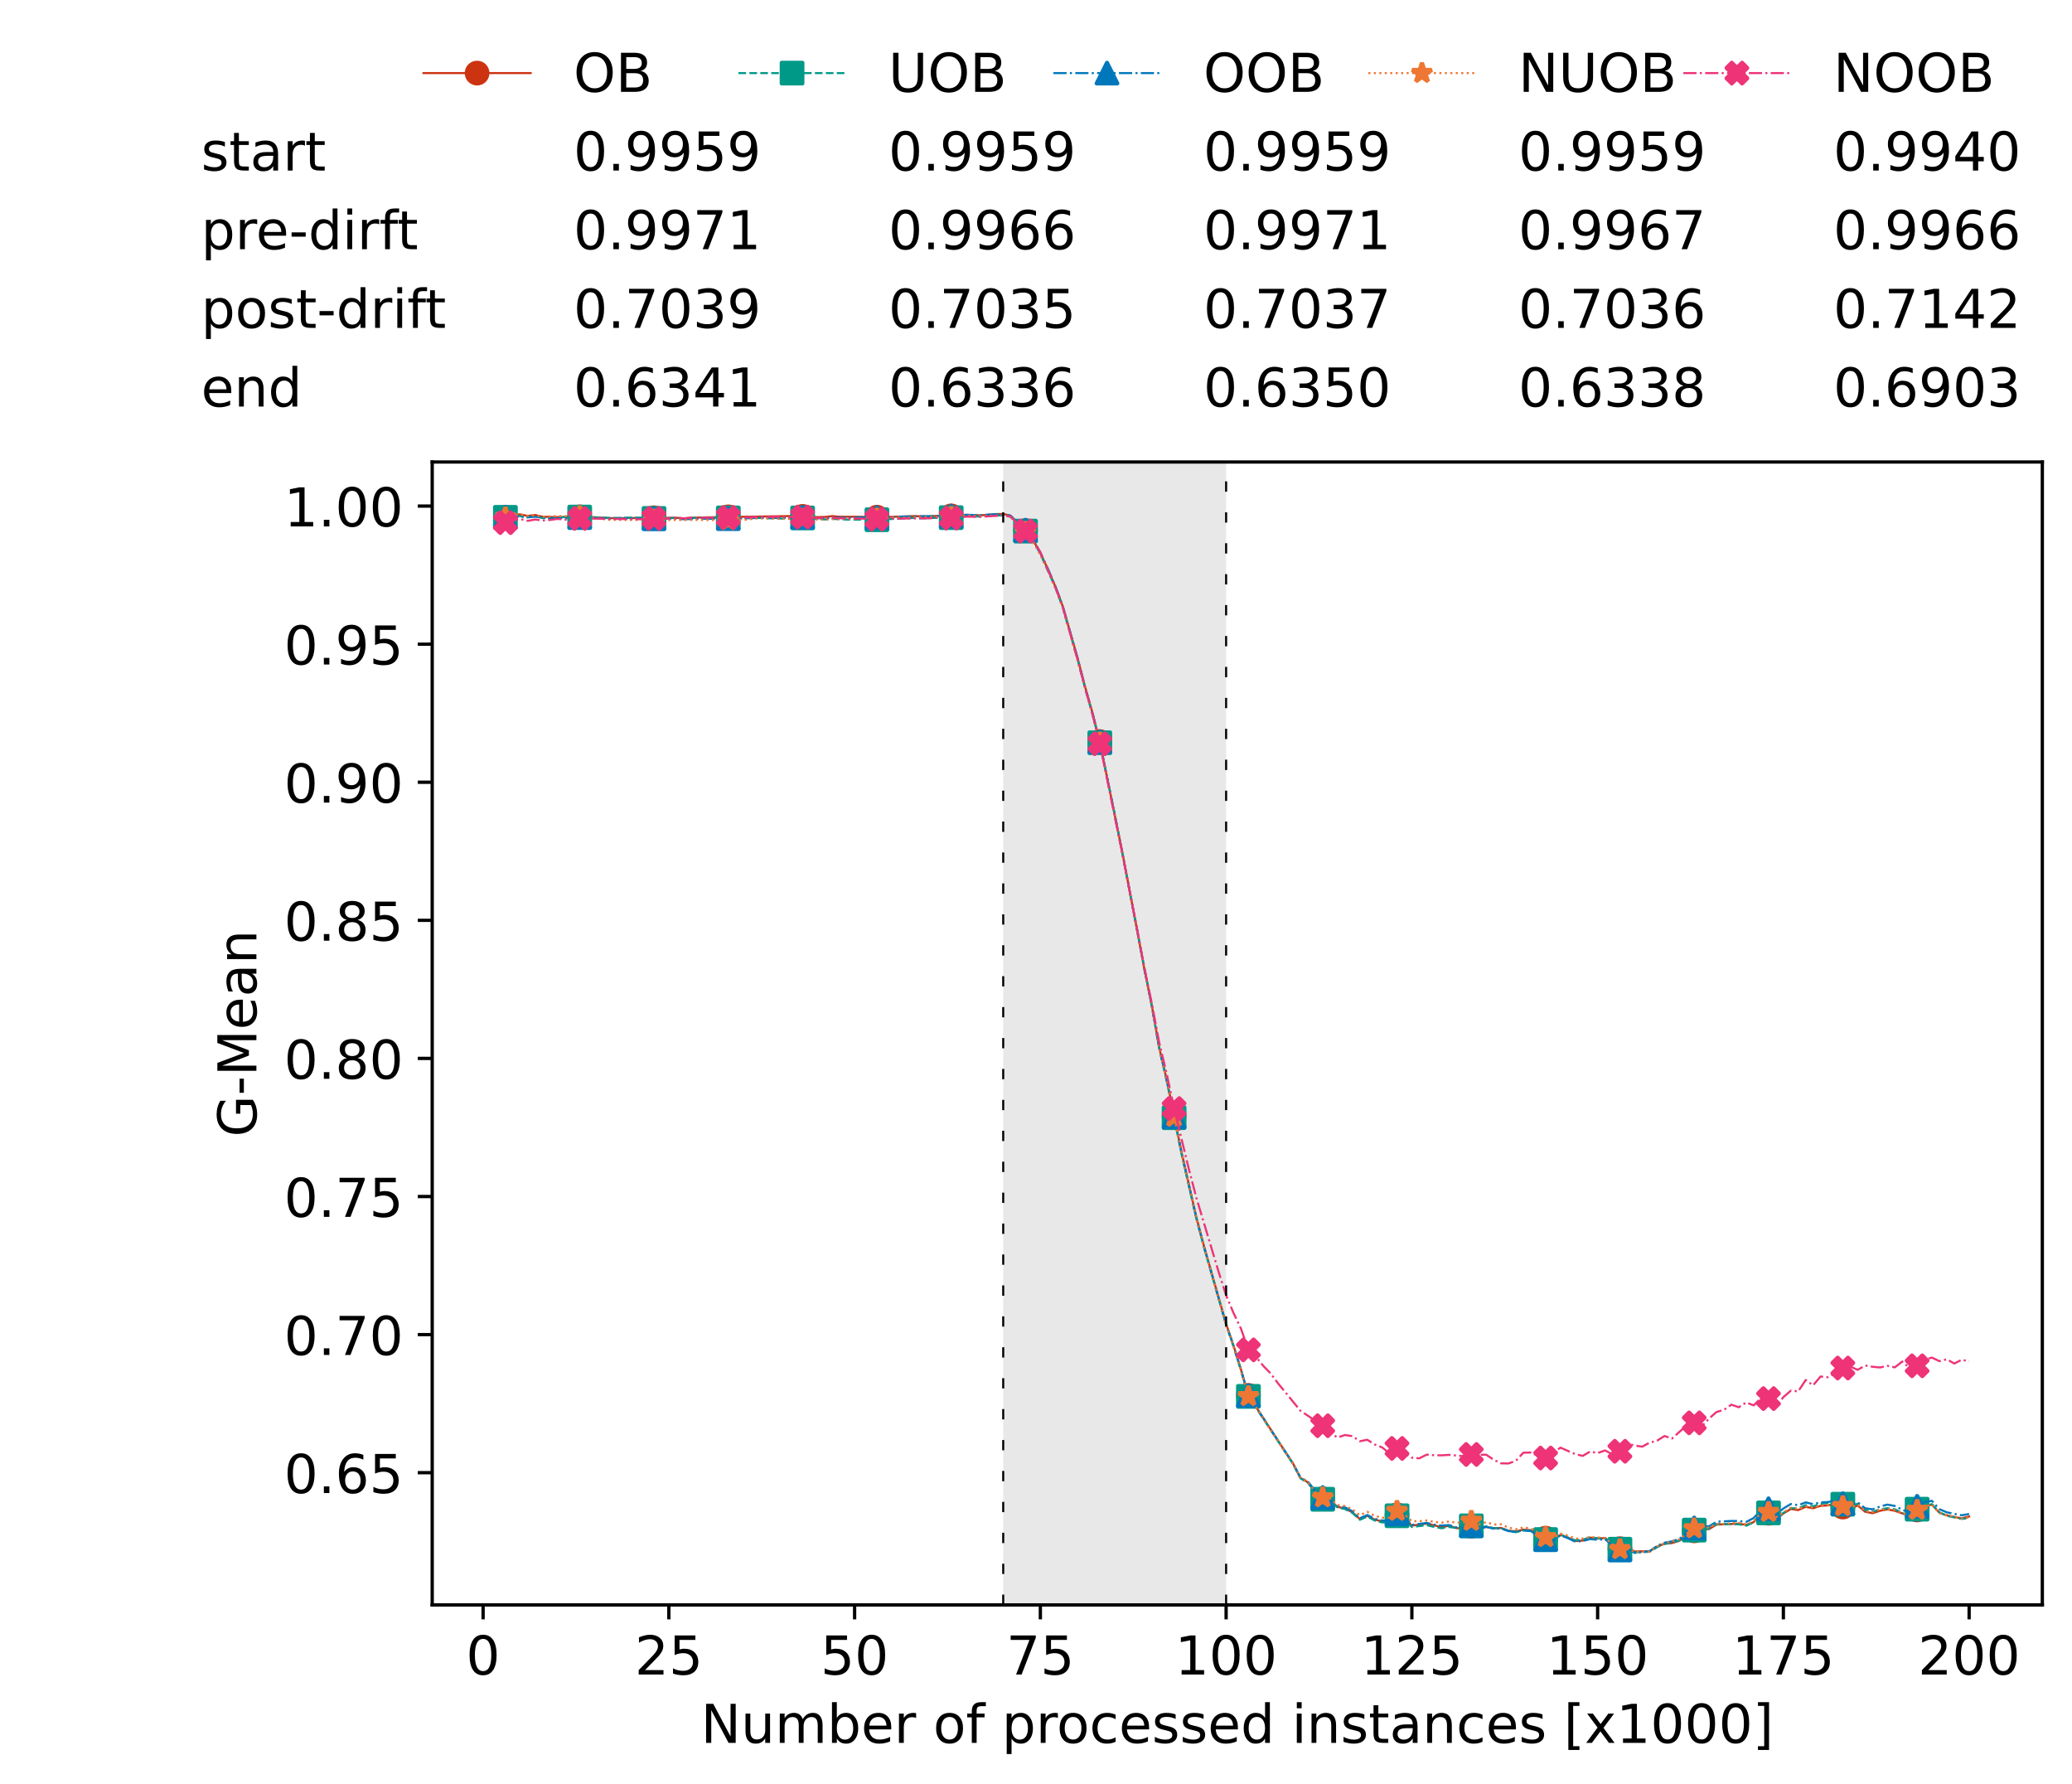 <?xml version="1.0" encoding="utf-8" standalone="no"?>
<!DOCTYPE svg PUBLIC "-//W3C//DTD SVG 1.1//EN"
  "http://www.w3.org/Graphics/SVG/1.1/DTD/svg11.dtd">
<!-- Created with matplotlib (https://matplotlib.org/) -->
<svg height="432.615pt" version="1.1" viewBox="0 0 502.65 432.615" width="502.65pt" xmlns="http://www.w3.org/2000/svg" xmlns:xlink="http://www.w3.org/1999/xlink">
 <defs>
  <style type="text/css">*{stroke-linecap:butt;stroke-linejoin:round;}</style>
 </defs>
 <g id="figure_1">
  <g id="patch_1">
   <path d="M 0 432.615 
L 502.65 432.615 
L 502.65 0 
L 0 0 
z
" style="fill:#ffffff;"/>
  </g>
  <g id="axes_1">
   <g id="patch_2">
    <path d="M 104.85 389.252 
L 495.45 389.252 
L 495.45 112.052 
L 104.85 112.052 
z
" style="fill:#ffffff;"/>
   </g>
   <g id="patch_3">
    <path clip-path="url(#pee06e2e9c4)" d="M 297.446 389.252 
L 297.446 112.052 
L 243.372 112.052 
L 243.372 389.252 
z
" style="fill:#d3d3d3;opacity:0.5;"/>
   </g>
   <g id="matplotlib.axis_1">
    <g id="xtick_1">
     <g id="line2d_1">
      <defs>
       <path d="M 0 0 
L 0 3.5 
" id="m0b66172603" style="stroke:#000000;stroke-width:0.8;"/>
      </defs>
      <g>
       <use style="stroke:#000000;stroke-width:0.8;" x="117.197" xlink:href="#m0b66172603" y="389.252"/>
      </g>
     </g>
     <g id="text_1">
      <!-- 0 -->
      <g transform="translate(113.061 406.13)scale(0.13 -0.13)">
       <defs>
        <path d="M 31.781 66.406 
Q 24.172 66.406 20.328 58.906 
Q 16.5 51.422 16.5 36.375 
Q 16.5 21.391 20.328 13.891 
Q 24.172 6.391 31.781 6.391 
Q 39.453 6.391 43.281 13.891 
Q 47.125 21.391 47.125 36.375 
Q 47.125 51.422 43.281 58.906 
Q 39.453 66.406 31.781 66.406 
z
M 31.781 74.219 
Q 44.047 74.219 50.516 64.516 
Q 56.984 54.828 56.984 36.375 
Q 56.984 17.969 50.516 8.266 
Q 44.047 -1.422 31.781 -1.422 
Q 19.531 -1.422 13.062 8.266 
Q 6.594 17.969 6.594 36.375 
Q 6.594 54.828 13.062 64.516 
Q 19.531 74.219 31.781 74.219 
z
" id="DejaVuSans-48"/>
       </defs>
       <use xlink:href="#DejaVuSans-48"/>
      </g>
     </g>
    </g>
    <g id="xtick_2">
     <g id="line2d_2">
      <g>
       <use style="stroke:#000000;stroke-width:0.8;" x="162.259" xlink:href="#m0b66172603" y="389.252"/>
      </g>
     </g>
     <g id="text_2">
      <!-- 25 -->
      <g transform="translate(153.988 406.13)scale(0.13 -0.13)">
       <defs>
        <path d="M 19.188 8.297 
L 53.609 8.297 
L 53.609 0 
L 7.328 0 
L 7.328 8.297 
Q 12.938 14.109 22.625 23.891 
Q 32.328 33.688 34.812 36.531 
Q 39.547 41.844 41.422 45.531 
Q 43.312 49.219 43.312 52.781 
Q 43.312 58.594 39.234 62.25 
Q 35.156 65.922 28.609 65.922 
Q 23.969 65.922 18.812 64.312 
Q 13.672 62.703 7.812 59.422 
L 7.812 69.391 
Q 13.766 71.781 18.938 73 
Q 24.125 74.219 28.422 74.219 
Q 39.75 74.219 46.484 68.547 
Q 53.219 62.891 53.219 53.422 
Q 53.219 48.922 51.531 44.891 
Q 49.859 40.875 45.406 35.406 
Q 44.188 33.984 37.641 27.219 
Q 31.109 20.453 19.188 8.297 
z
" id="DejaVuSans-50"/>
        <path d="M 10.797 72.906 
L 49.516 72.906 
L 49.516 64.594 
L 19.828 64.594 
L 19.828 46.734 
Q 21.969 47.469 24.109 47.828 
Q 26.266 48.188 28.422 48.188 
Q 40.625 48.188 47.75 41.5 
Q 54.891 34.812 54.891 23.391 
Q 54.891 11.625 47.562 5.094 
Q 40.234 -1.422 26.906 -1.422 
Q 22.312 -1.422 17.547 -0.641 
Q 12.797 0.141 7.719 1.703 
L 7.719 11.625 
Q 12.109 9.234 16.797 8.062 
Q 21.484 6.891 26.703 6.891 
Q 35.156 6.891 40.078 11.328 
Q 45.016 15.766 45.016 23.391 
Q 45.016 31 40.078 35.438 
Q 35.156 39.891 26.703 39.891 
Q 22.75 39.891 18.812 39.016 
Q 14.891 38.141 10.797 36.281 
z
" id="DejaVuSans-53"/>
       </defs>
       <use xlink:href="#DejaVuSans-50"/>
       <use x="63.623" xlink:href="#DejaVuSans-53"/>
      </g>
     </g>
    </g>
    <g id="xtick_3">
     <g id="line2d_3">
      <g>
       <use style="stroke:#000000;stroke-width:0.8;" x="207.322" xlink:href="#m0b66172603" y="389.252"/>
      </g>
     </g>
     <g id="text_3">
      <!-- 50 -->
      <g transform="translate(199.05 406.13)scale(0.13 -0.13)">
       <use xlink:href="#DejaVuSans-53"/>
       <use x="63.623" xlink:href="#DejaVuSans-48"/>
      </g>
     </g>
    </g>
    <g id="xtick_4">
     <g id="line2d_4">
      <g>
       <use style="stroke:#000000;stroke-width:0.8;" x="252.384" xlink:href="#m0b66172603" y="389.252"/>
      </g>
     </g>
     <g id="text_4">
      <!-- 75 -->
      <g transform="translate(244.113 406.13)scale(0.13 -0.13)">
       <defs>
        <path d="M 8.203 72.906 
L 55.078 72.906 
L 55.078 68.703 
L 28.609 0 
L 18.312 0 
L 43.219 64.594 
L 8.203 64.594 
z
" id="DejaVuSans-55"/>
       </defs>
       <use xlink:href="#DejaVuSans-55"/>
       <use x="63.623" xlink:href="#DejaVuSans-53"/>
      </g>
     </g>
    </g>
    <g id="xtick_5">
     <g id="line2d_5">
      <g>
       <use style="stroke:#000000;stroke-width:0.8;" x="297.446" xlink:href="#m0b66172603" y="389.252"/>
      </g>
     </g>
     <g id="text_5">
      <!-- 100 -->
      <g transform="translate(285.039 406.13)scale(0.13 -0.13)">
       <defs>
        <path d="M 12.406 8.297 
L 28.516 8.297 
L 28.516 63.922 
L 10.984 60.406 
L 10.984 69.391 
L 28.422 72.906 
L 38.281 72.906 
L 38.281 8.297 
L 54.391 8.297 
L 54.391 0 
L 12.406 0 
z
" id="DejaVuSans-49"/>
       </defs>
       <use xlink:href="#DejaVuSans-49"/>
       <use x="63.623" xlink:href="#DejaVuSans-48"/>
       <use x="127.246" xlink:href="#DejaVuSans-48"/>
      </g>
     </g>
    </g>
    <g id="xtick_6">
     <g id="line2d_6">
      <g>
       <use style="stroke:#000000;stroke-width:0.8;" x="342.509" xlink:href="#m0b66172603" y="389.252"/>
      </g>
     </g>
     <g id="text_6">
      <!-- 125 -->
      <g transform="translate(330.102 406.13)scale(0.13 -0.13)">
       <use xlink:href="#DejaVuSans-49"/>
       <use x="63.623" xlink:href="#DejaVuSans-50"/>
       <use x="127.246" xlink:href="#DejaVuSans-53"/>
      </g>
     </g>
    </g>
    <g id="xtick_7">
     <g id="line2d_7">
      <g>
       <use style="stroke:#000000;stroke-width:0.8;" x="387.571" xlink:href="#m0b66172603" y="389.252"/>
      </g>
     </g>
     <g id="text_7">
      <!-- 150 -->
      <g transform="translate(375.164 406.13)scale(0.13 -0.13)">
       <use xlink:href="#DejaVuSans-49"/>
       <use x="63.623" xlink:href="#DejaVuSans-53"/>
       <use x="127.246" xlink:href="#DejaVuSans-48"/>
      </g>
     </g>
    </g>
    <g id="xtick_8">
     <g id="line2d_8">
      <g>
       <use style="stroke:#000000;stroke-width:0.8;" x="432.633" xlink:href="#m0b66172603" y="389.252"/>
      </g>
     </g>
     <g id="text_8">
      <!-- 175 -->
      <g transform="translate(420.226 406.13)scale(0.13 -0.13)">
       <use xlink:href="#DejaVuSans-49"/>
       <use x="63.623" xlink:href="#DejaVuSans-55"/>
       <use x="127.246" xlink:href="#DejaVuSans-53"/>
      </g>
     </g>
    </g>
    <g id="xtick_9">
     <g id="line2d_9">
      <g>
       <use style="stroke:#000000;stroke-width:0.8;" x="477.695" xlink:href="#m0b66172603" y="389.252"/>
      </g>
     </g>
     <g id="text_9">
      <!-- 200 -->
      <g transform="translate(465.289 406.13)scale(0.13 -0.13)">
       <use xlink:href="#DejaVuSans-50"/>
       <use x="63.623" xlink:href="#DejaVuSans-48"/>
       <use x="127.246" xlink:href="#DejaVuSans-48"/>
      </g>
     </g>
    </g>
    <g id="text_10">
     <!-- Number of processed instances [x1000] -->
     <g transform="translate(170.025 422.711)scale(0.13 -0.13)">
      <defs>
       <path d="M 9.812 72.906 
L 23.094 72.906 
L 55.422 11.922 
L 55.422 72.906 
L 64.984 72.906 
L 64.984 0 
L 51.703 0 
L 19.391 60.984 
L 19.391 0 
L 9.812 0 
z
" id="DejaVuSans-78"/>
       <path d="M 8.5 21.578 
L 8.5 54.688 
L 17.484 54.688 
L 17.484 21.922 
Q 17.484 14.156 20.5 10.266 
Q 23.531 6.391 29.594 6.391 
Q 36.859 6.391 41.078 11.031 
Q 45.312 15.672 45.312 23.688 
L 45.312 54.688 
L 54.297 54.688 
L 54.297 0 
L 45.312 0 
L 45.312 8.406 
Q 42.047 3.422 37.719 1 
Q 33.406 -1.422 27.688 -1.422 
Q 18.266 -1.422 13.375 4.438 
Q 8.5 10.297 8.5 21.578 
z
M 31.109 56 
z
" id="DejaVuSans-117"/>
       <path d="M 52 44.188 
Q 55.375 50.25 60.062 53.125 
Q 64.75 56 71.094 56 
Q 79.641 56 84.281 50.016 
Q 88.922 44.047 88.922 33.016 
L 88.922 0 
L 79.891 0 
L 79.891 32.719 
Q 79.891 40.578 77.094 44.375 
Q 74.312 48.188 68.609 48.188 
Q 61.625 48.188 57.562 43.547 
Q 53.516 38.922 53.516 30.906 
L 53.516 0 
L 44.484 0 
L 44.484 32.719 
Q 44.484 40.625 41.703 44.406 
Q 38.922 48.188 33.109 48.188 
Q 26.219 48.188 22.156 43.531 
Q 18.109 38.875 18.109 30.906 
L 18.109 0 
L 9.078 0 
L 9.078 54.688 
L 18.109 54.688 
L 18.109 46.188 
Q 21.188 51.219 25.484 53.609 
Q 29.781 56 35.688 56 
Q 41.656 56 45.828 52.969 
Q 50 49.953 52 44.188 
z
" id="DejaVuSans-109"/>
       <path d="M 48.688 27.297 
Q 48.688 37.203 44.609 42.844 
Q 40.531 48.484 33.406 48.484 
Q 26.266 48.484 22.188 42.844 
Q 18.109 37.203 18.109 27.297 
Q 18.109 17.391 22.188 11.75 
Q 26.266 6.109 33.406 6.109 
Q 40.531 6.109 44.609 11.75 
Q 48.688 17.391 48.688 27.297 
z
M 18.109 46.391 
Q 20.953 51.266 25.266 53.625 
Q 29.594 56 35.594 56 
Q 45.562 56 51.781 48.094 
Q 58.016 40.188 58.016 27.297 
Q 58.016 14.406 51.781 6.484 
Q 45.562 -1.422 35.594 -1.422 
Q 29.594 -1.422 25.266 0.953 
Q 20.953 3.328 18.109 8.203 
L 18.109 0 
L 9.078 0 
L 9.078 75.984 
L 18.109 75.984 
z
" id="DejaVuSans-98"/>
       <path d="M 56.203 29.594 
L 56.203 25.203 
L 14.891 25.203 
Q 15.484 15.922 20.484 11.062 
Q 25.484 6.203 34.422 6.203 
Q 39.594 6.203 44.453 7.469 
Q 49.312 8.734 54.109 11.281 
L 54.109 2.781 
Q 49.266 0.734 44.188 -0.344 
Q 39.109 -1.422 33.891 -1.422 
Q 20.797 -1.422 13.156 6.188 
Q 5.516 13.812 5.516 26.812 
Q 5.516 40.234 12.766 48.109 
Q 20.016 56 32.328 56 
Q 43.359 56 49.781 48.891 
Q 56.203 41.797 56.203 29.594 
z
M 47.219 32.234 
Q 47.125 39.594 43.094 43.984 
Q 39.062 48.391 32.422 48.391 
Q 24.906 48.391 20.391 44.141 
Q 15.875 39.891 15.188 32.172 
z
" id="DejaVuSans-101"/>
       <path d="M 41.109 46.297 
Q 39.594 47.172 37.812 47.578 
Q 36.031 48 33.891 48 
Q 26.266 48 22.188 43.047 
Q 18.109 38.094 18.109 28.812 
L 18.109 0 
L 9.078 0 
L 9.078 54.688 
L 18.109 54.688 
L 18.109 46.188 
Q 20.953 51.172 25.484 53.578 
Q 30.031 56 36.531 56 
Q 37.453 56 38.578 55.875 
Q 39.703 55.766 41.062 55.516 
z
" id="DejaVuSans-114"/>
       <path id="DejaVuSans-32"/>
       <path d="M 30.609 48.391 
Q 23.391 48.391 19.188 42.75 
Q 14.984 37.109 14.984 27.297 
Q 14.984 17.484 19.156 11.844 
Q 23.344 6.203 30.609 6.203 
Q 37.797 6.203 41.984 11.859 
Q 46.188 17.531 46.188 27.297 
Q 46.188 37.016 41.984 42.703 
Q 37.797 48.391 30.609 48.391 
z
M 30.609 56 
Q 42.328 56 49.016 48.375 
Q 55.719 40.766 55.719 27.297 
Q 55.719 13.875 49.016 6.219 
Q 42.328 -1.422 30.609 -1.422 
Q 18.844 -1.422 12.172 6.219 
Q 5.516 13.875 5.516 27.297 
Q 5.516 40.766 12.172 48.375 
Q 18.844 56 30.609 56 
z
" id="DejaVuSans-111"/>
       <path d="M 37.109 75.984 
L 37.109 68.5 
L 28.516 68.5 
Q 23.688 68.5 21.797 66.547 
Q 19.922 64.594 19.922 59.516 
L 19.922 54.688 
L 34.719 54.688 
L 34.719 47.703 
L 19.922 47.703 
L 19.922 0 
L 10.891 0 
L 10.891 47.703 
L 2.297 47.703 
L 2.297 54.688 
L 10.891 54.688 
L 10.891 58.5 
Q 10.891 67.625 15.141 71.797 
Q 19.391 75.984 28.609 75.984 
z
" id="DejaVuSans-102"/>
       <path d="M 18.109 8.203 
L 18.109 -20.797 
L 9.078 -20.797 
L 9.078 54.688 
L 18.109 54.688 
L 18.109 46.391 
Q 20.953 51.266 25.266 53.625 
Q 29.594 56 35.594 56 
Q 45.562 56 51.781 48.094 
Q 58.016 40.188 58.016 27.297 
Q 58.016 14.406 51.781 6.484 
Q 45.562 -1.422 35.594 -1.422 
Q 29.594 -1.422 25.266 0.953 
Q 20.953 3.328 18.109 8.203 
z
M 48.688 27.297 
Q 48.688 37.203 44.609 42.844 
Q 40.531 48.484 33.406 48.484 
Q 26.266 48.484 22.188 42.844 
Q 18.109 37.203 18.109 27.297 
Q 18.109 17.391 22.188 11.75 
Q 26.266 6.109 33.406 6.109 
Q 40.531 6.109 44.609 11.75 
Q 48.688 17.391 48.688 27.297 
z
" id="DejaVuSans-112"/>
       <path d="M 48.781 52.594 
L 48.781 44.188 
Q 44.969 46.297 41.141 47.344 
Q 37.312 48.391 33.406 48.391 
Q 24.656 48.391 19.812 42.844 
Q 14.984 37.312 14.984 27.297 
Q 14.984 17.281 19.812 11.734 
Q 24.656 6.203 33.406 6.203 
Q 37.312 6.203 41.141 7.25 
Q 44.969 8.297 48.781 10.406 
L 48.781 2.094 
Q 45.016 0.344 40.984 -0.531 
Q 36.969 -1.422 32.422 -1.422 
Q 20.062 -1.422 12.781 6.344 
Q 5.516 14.109 5.516 27.297 
Q 5.516 40.672 12.859 48.328 
Q 20.219 56 33.016 56 
Q 37.156 56 41.109 55.141 
Q 45.062 54.297 48.781 52.594 
z
" id="DejaVuSans-99"/>
       <path d="M 44.281 53.078 
L 44.281 44.578 
Q 40.484 46.531 36.375 47.5 
Q 32.281 48.484 27.875 48.484 
Q 21.188 48.484 17.844 46.438 
Q 14.5 44.391 14.5 40.281 
Q 14.5 37.156 16.891 35.375 
Q 19.281 33.594 26.516 31.984 
L 29.594 31.297 
Q 39.156 29.25 43.188 25.516 
Q 47.219 21.781 47.219 15.094 
Q 47.219 7.469 41.188 3.016 
Q 35.156 -1.422 24.609 -1.422 
Q 20.219 -1.422 15.453 -0.562 
Q 10.688 0.297 5.422 2 
L 5.422 11.281 
Q 10.406 8.688 15.234 7.391 
Q 20.062 6.109 24.812 6.109 
Q 31.156 6.109 34.562 8.281 
Q 37.984 10.453 37.984 14.406 
Q 37.984 18.062 35.516 20.016 
Q 33.062 21.969 24.703 23.781 
L 21.578 24.516 
Q 13.234 26.266 9.516 29.906 
Q 5.812 33.547 5.812 39.891 
Q 5.812 47.609 11.281 51.797 
Q 16.75 56 26.812 56 
Q 31.781 56 36.172 55.266 
Q 40.578 54.547 44.281 53.078 
z
" id="DejaVuSans-115"/>
       <path d="M 45.406 46.391 
L 45.406 75.984 
L 54.391 75.984 
L 54.391 0 
L 45.406 0 
L 45.406 8.203 
Q 42.578 3.328 38.25 0.953 
Q 33.938 -1.422 27.875 -1.422 
Q 17.969 -1.422 11.734 6.484 
Q 5.516 14.406 5.516 27.297 
Q 5.516 40.188 11.734 48.094 
Q 17.969 56 27.875 56 
Q 33.938 56 38.25 53.625 
Q 42.578 51.266 45.406 46.391 
z
M 14.797 27.297 
Q 14.797 17.391 18.875 11.75 
Q 22.953 6.109 30.078 6.109 
Q 37.203 6.109 41.297 11.75 
Q 45.406 17.391 45.406 27.297 
Q 45.406 37.203 41.297 42.844 
Q 37.203 48.484 30.078 48.484 
Q 22.953 48.484 18.875 42.844 
Q 14.797 37.203 14.797 27.297 
z
" id="DejaVuSans-100"/>
       <path d="M 9.422 54.688 
L 18.406 54.688 
L 18.406 0 
L 9.422 0 
z
M 9.422 75.984 
L 18.406 75.984 
L 18.406 64.594 
L 9.422 64.594 
z
" id="DejaVuSans-105"/>
       <path d="M 54.891 33.016 
L 54.891 0 
L 45.906 0 
L 45.906 32.719 
Q 45.906 40.484 42.875 44.328 
Q 39.844 48.188 33.797 48.188 
Q 26.516 48.188 22.312 43.547 
Q 18.109 38.922 18.109 30.906 
L 18.109 0 
L 9.078 0 
L 9.078 54.688 
L 18.109 54.688 
L 18.109 46.188 
Q 21.344 51.125 25.703 53.562 
Q 30.078 56 35.797 56 
Q 45.219 56 50.047 50.172 
Q 54.891 44.344 54.891 33.016 
z
" id="DejaVuSans-110"/>
       <path d="M 18.312 70.219 
L 18.312 54.688 
L 36.812 54.688 
L 36.812 47.703 
L 18.312 47.703 
L 18.312 18.016 
Q 18.312 11.328 20.141 9.422 
Q 21.969 7.516 27.594 7.516 
L 36.812 7.516 
L 36.812 0 
L 27.594 0 
Q 17.188 0 13.234 3.875 
Q 9.281 7.766 9.281 18.016 
L 9.281 47.703 
L 2.688 47.703 
L 2.688 54.688 
L 9.281 54.688 
L 9.281 70.219 
z
" id="DejaVuSans-116"/>
       <path d="M 34.281 27.484 
Q 23.391 27.484 19.188 25 
Q 14.984 22.516 14.984 16.5 
Q 14.984 11.719 18.141 8.906 
Q 21.297 6.109 26.703 6.109 
Q 34.188 6.109 38.703 11.406 
Q 43.219 16.703 43.219 25.484 
L 43.219 27.484 
z
M 52.203 31.203 
L 52.203 0 
L 43.219 0 
L 43.219 8.297 
Q 40.141 3.328 35.547 0.953 
Q 30.953 -1.422 24.312 -1.422 
Q 15.922 -1.422 10.953 3.297 
Q 6 8.016 6 15.922 
Q 6 25.141 12.172 29.828 
Q 18.359 34.516 30.609 34.516 
L 43.219 34.516 
L 43.219 35.406 
Q 43.219 41.609 39.141 45 
Q 35.062 48.391 27.688 48.391 
Q 23 48.391 18.547 47.266 
Q 14.109 46.141 10.016 43.891 
L 10.016 52.203 
Q 14.938 54.109 19.578 55.047 
Q 24.219 56 28.609 56 
Q 40.484 56 46.344 49.844 
Q 52.203 43.703 52.203 31.203 
z
" id="DejaVuSans-97"/>
       <path d="M 8.594 75.984 
L 29.297 75.984 
L 29.297 69 
L 17.578 69 
L 17.578 -6.203 
L 29.297 -6.203 
L 29.297 -13.188 
L 8.594 -13.188 
z
" id="DejaVuSans-91"/>
       <path d="M 54.891 54.688 
L 35.109 28.078 
L 55.906 0 
L 45.312 0 
L 29.391 21.484 
L 13.484 0 
L 2.875 0 
L 24.125 28.609 
L 4.688 54.688 
L 15.281 54.688 
L 29.781 35.203 
L 44.281 54.688 
z
" id="DejaVuSans-120"/>
       <path d="M 30.422 75.984 
L 30.422 -13.188 
L 9.719 -13.188 
L 9.719 -6.203 
L 21.391 -6.203 
L 21.391 69 
L 9.719 69 
L 9.719 75.984 
z
" id="DejaVuSans-93"/>
      </defs>
      <use xlink:href="#DejaVuSans-78"/>
      <use x="74.805" xlink:href="#DejaVuSans-117"/>
      <use x="138.184" xlink:href="#DejaVuSans-109"/>
      <use x="235.596" xlink:href="#DejaVuSans-98"/>
      <use x="299.072" xlink:href="#DejaVuSans-101"/>
      <use x="360.596" xlink:href="#DejaVuSans-114"/>
      <use x="401.709" xlink:href="#DejaVuSans-32"/>
      <use x="433.496" xlink:href="#DejaVuSans-111"/>
      <use x="494.678" xlink:href="#DejaVuSans-102"/>
      <use x="529.883" xlink:href="#DejaVuSans-32"/>
      <use x="561.67" xlink:href="#DejaVuSans-112"/>
      <use x="625.146" xlink:href="#DejaVuSans-114"/>
      <use x="664.01" xlink:href="#DejaVuSans-111"/>
      <use x="725.191" xlink:href="#DejaVuSans-99"/>
      <use x="780.172" xlink:href="#DejaVuSans-101"/>
      <use x="841.695" xlink:href="#DejaVuSans-115"/>
      <use x="893.795" xlink:href="#DejaVuSans-115"/>
      <use x="945.895" xlink:href="#DejaVuSans-101"/>
      <use x="1007.418" xlink:href="#DejaVuSans-100"/>
      <use x="1070.895" xlink:href="#DejaVuSans-32"/>
      <use x="1102.682" xlink:href="#DejaVuSans-105"/>
      <use x="1130.465" xlink:href="#DejaVuSans-110"/>
      <use x="1193.844" xlink:href="#DejaVuSans-115"/>
      <use x="1245.943" xlink:href="#DejaVuSans-116"/>
      <use x="1285.152" xlink:href="#DejaVuSans-97"/>
      <use x="1346.432" xlink:href="#DejaVuSans-110"/>
      <use x="1409.811" xlink:href="#DejaVuSans-99"/>
      <use x="1464.791" xlink:href="#DejaVuSans-101"/>
      <use x="1526.314" xlink:href="#DejaVuSans-115"/>
      <use x="1578.414" xlink:href="#DejaVuSans-32"/>
      <use x="1610.201" xlink:href="#DejaVuSans-91"/>
      <use x="1649.215" xlink:href="#DejaVuSans-120"/>
      <use x="1708.395" xlink:href="#DejaVuSans-49"/>
      <use x="1772.018" xlink:href="#DejaVuSans-48"/>
      <use x="1835.641" xlink:href="#DejaVuSans-48"/>
      <use x="1899.264" xlink:href="#DejaVuSans-48"/>
      <use x="1962.887" xlink:href="#DejaVuSans-93"/>
     </g>
    </g>
   </g>
   <g id="matplotlib.axis_2">
    <g id="ytick_1">
     <g id="line2d_10">
      <defs>
       <path d="M 0 0 
L -3.5 0 
" id="m4c802b3007" style="stroke:#000000;stroke-width:0.8;"/>
      </defs>
      <g>
       <use style="stroke:#000000;stroke-width:0.8;" x="104.85" xlink:href="#m4c802b3007" y="357.177"/>
      </g>
     </g>
     <g id="text_11">
      <!-- 0.65 -->
      <g transform="translate(68.905 362.116)scale(0.13 -0.13)">
       <defs>
        <path d="M 10.688 12.406 
L 21 12.406 
L 21 0 
L 10.688 0 
z
" id="DejaVuSans-46"/>
        <path d="M 33.016 40.375 
Q 26.375 40.375 22.484 35.828 
Q 18.609 31.297 18.609 23.391 
Q 18.609 15.531 22.484 10.953 
Q 26.375 6.391 33.016 6.391 
Q 39.656 6.391 43.531 10.953 
Q 47.406 15.531 47.406 23.391 
Q 47.406 31.297 43.531 35.828 
Q 39.656 40.375 33.016 40.375 
z
M 52.594 71.297 
L 52.594 62.312 
Q 48.875 64.062 45.094 64.984 
Q 41.312 65.922 37.594 65.922 
Q 27.828 65.922 22.672 59.328 
Q 17.531 52.734 16.797 39.406 
Q 19.672 43.656 24.016 45.922 
Q 28.375 48.188 33.594 48.188 
Q 44.578 48.188 50.953 41.516 
Q 57.328 34.859 57.328 23.391 
Q 57.328 12.156 50.688 5.359 
Q 44.047 -1.422 33.016 -1.422 
Q 20.359 -1.422 13.672 8.266 
Q 6.984 17.969 6.984 36.375 
Q 6.984 53.656 15.188 63.938 
Q 23.391 74.219 37.203 74.219 
Q 40.922 74.219 44.703 73.484 
Q 48.484 72.75 52.594 71.297 
z
" id="DejaVuSans-54"/>
       </defs>
       <use xlink:href="#DejaVuSans-48"/>
       <use x="63.623" xlink:href="#DejaVuSans-46"/>
       <use x="95.41" xlink:href="#DejaVuSans-54"/>
       <use x="159.033" xlink:href="#DejaVuSans-53"/>
      </g>
     </g>
    </g>
    <g id="ytick_2">
     <g id="line2d_11">
      <g>
       <use style="stroke:#000000;stroke-width:0.8;" x="104.85" xlink:href="#m4c802b3007" y="323.686"/>
      </g>
     </g>
     <g id="text_12">
      <!-- 0.70 -->
      <g transform="translate(68.905 328.625)scale(0.13 -0.13)">
       <use xlink:href="#DejaVuSans-48"/>
       <use x="63.623" xlink:href="#DejaVuSans-46"/>
       <use x="95.41" xlink:href="#DejaVuSans-55"/>
       <use x="159.033" xlink:href="#DejaVuSans-48"/>
      </g>
     </g>
    </g>
    <g id="ytick_3">
     <g id="line2d_12">
      <g>
       <use style="stroke:#000000;stroke-width:0.8;" x="104.85" xlink:href="#m4c802b3007" y="290.194"/>
      </g>
     </g>
     <g id="text_13">
      <!-- 0.75 -->
      <g transform="translate(68.905 295.133)scale(0.13 -0.13)">
       <use xlink:href="#DejaVuSans-48"/>
       <use x="63.623" xlink:href="#DejaVuSans-46"/>
       <use x="95.41" xlink:href="#DejaVuSans-55"/>
       <use x="159.033" xlink:href="#DejaVuSans-53"/>
      </g>
     </g>
    </g>
    <g id="ytick_4">
     <g id="line2d_13">
      <g>
       <use style="stroke:#000000;stroke-width:0.8;" x="104.85" xlink:href="#m4c802b3007" y="256.703"/>
      </g>
     </g>
     <g id="text_14">
      <!-- 0.80 -->
      <g transform="translate(68.905 261.642)scale(0.13 -0.13)">
       <defs>
        <path d="M 31.781 34.625 
Q 24.75 34.625 20.719 30.859 
Q 16.703 27.094 16.703 20.516 
Q 16.703 13.922 20.719 10.156 
Q 24.75 6.391 31.781 6.391 
Q 38.812 6.391 42.859 10.172 
Q 46.922 13.969 46.922 20.516 
Q 46.922 27.094 42.891 30.859 
Q 38.875 34.625 31.781 34.625 
z
M 21.922 38.812 
Q 15.578 40.375 12.031 44.719 
Q 8.5 49.078 8.5 55.328 
Q 8.5 64.062 14.719 69.141 
Q 20.953 74.219 31.781 74.219 
Q 42.672 74.219 48.875 69.141 
Q 55.078 64.062 55.078 55.328 
Q 55.078 49.078 51.531 44.719 
Q 48 40.375 41.703 38.812 
Q 48.828 37.156 52.797 32.312 
Q 56.781 27.484 56.781 20.516 
Q 56.781 9.906 50.312 4.234 
Q 43.844 -1.422 31.781 -1.422 
Q 19.734 -1.422 13.25 4.234 
Q 6.781 9.906 6.781 20.516 
Q 6.781 27.484 10.781 32.312 
Q 14.797 37.156 21.922 38.812 
z
M 18.312 54.391 
Q 18.312 48.734 21.844 45.562 
Q 25.391 42.391 31.781 42.391 
Q 38.141 42.391 41.719 45.562 
Q 45.312 48.734 45.312 54.391 
Q 45.312 60.062 41.719 63.234 
Q 38.141 66.406 31.781 66.406 
Q 25.391 66.406 21.844 63.234 
Q 18.312 60.062 18.312 54.391 
z
" id="DejaVuSans-56"/>
       </defs>
       <use xlink:href="#DejaVuSans-48"/>
       <use x="63.623" xlink:href="#DejaVuSans-46"/>
       <use x="95.41" xlink:href="#DejaVuSans-56"/>
       <use x="159.033" xlink:href="#DejaVuSans-48"/>
      </g>
     </g>
    </g>
    <g id="ytick_5">
     <g id="line2d_14">
      <g>
       <use style="stroke:#000000;stroke-width:0.8;" x="104.85" xlink:href="#m4c802b3007" y="223.211"/>
      </g>
     </g>
     <g id="text_15">
      <!-- 0.85 -->
      <g transform="translate(68.905 228.15)scale(0.13 -0.13)">
       <use xlink:href="#DejaVuSans-48"/>
       <use x="63.623" xlink:href="#DejaVuSans-46"/>
       <use x="95.41" xlink:href="#DejaVuSans-56"/>
       <use x="159.033" xlink:href="#DejaVuSans-53"/>
      </g>
     </g>
    </g>
    <g id="ytick_6">
     <g id="line2d_15">
      <g>
       <use style="stroke:#000000;stroke-width:0.8;" x="104.85" xlink:href="#m4c802b3007" y="189.72"/>
      </g>
     </g>
     <g id="text_16">
      <!-- 0.90 -->
      <g transform="translate(68.905 194.659)scale(0.13 -0.13)">
       <defs>
        <path d="M 10.984 1.516 
L 10.984 10.5 
Q 14.703 8.734 18.5 7.812 
Q 22.312 6.891 25.984 6.891 
Q 35.75 6.891 40.891 13.453 
Q 46.047 20.016 46.781 33.406 
Q 43.953 29.203 39.594 26.953 
Q 35.25 24.703 29.984 24.703 
Q 19.047 24.703 12.672 31.312 
Q 6.297 37.938 6.297 49.422 
Q 6.297 60.641 12.938 67.422 
Q 19.578 74.219 30.609 74.219 
Q 43.266 74.219 49.922 64.516 
Q 56.594 54.828 56.594 36.375 
Q 56.594 19.141 48.406 8.859 
Q 40.234 -1.422 26.422 -1.422 
Q 22.703 -1.422 18.891 -0.688 
Q 15.094 0.047 10.984 1.516 
z
M 30.609 32.422 
Q 37.25 32.422 41.125 36.953 
Q 45.016 41.5 45.016 49.422 
Q 45.016 57.281 41.125 61.844 
Q 37.25 66.406 30.609 66.406 
Q 23.969 66.406 20.094 61.844 
Q 16.219 57.281 16.219 49.422 
Q 16.219 41.5 20.094 36.953 
Q 23.969 32.422 30.609 32.422 
z
" id="DejaVuSans-57"/>
       </defs>
       <use xlink:href="#DejaVuSans-48"/>
       <use x="63.623" xlink:href="#DejaVuSans-46"/>
       <use x="95.41" xlink:href="#DejaVuSans-57"/>
       <use x="159.033" xlink:href="#DejaVuSans-48"/>
      </g>
     </g>
    </g>
    <g id="ytick_7">
     <g id="line2d_16">
      <g>
       <use style="stroke:#000000;stroke-width:0.8;" x="104.85" xlink:href="#m4c802b3007" y="156.229"/>
      </g>
     </g>
     <g id="text_17">
      <!-- 0.95 -->
      <g transform="translate(68.905 161.168)scale(0.13 -0.13)">
       <use xlink:href="#DejaVuSans-48"/>
       <use x="63.623" xlink:href="#DejaVuSans-46"/>
       <use x="95.41" xlink:href="#DejaVuSans-57"/>
       <use x="159.033" xlink:href="#DejaVuSans-53"/>
      </g>
     </g>
    </g>
    <g id="ytick_8">
     <g id="line2d_17">
      <g>
       <use style="stroke:#000000;stroke-width:0.8;" x="104.85" xlink:href="#m4c802b3007" y="122.737"/>
      </g>
     </g>
     <g id="text_18">
      <!-- 1.00 -->
      <g transform="translate(68.905 127.676)scale(0.13 -0.13)">
       <use xlink:href="#DejaVuSans-49"/>
       <use x="63.623" xlink:href="#DejaVuSans-46"/>
       <use x="95.41" xlink:href="#DejaVuSans-48"/>
       <use x="159.033" xlink:href="#DejaVuSans-48"/>
      </g>
     </g>
    </g>
    <g id="text_19">
     <!-- G-Mean -->
     <g transform="translate(62.201 275.744)rotate(-90)scale(0.13 -0.13)">
      <defs>
       <path d="M 59.516 10.406 
L 59.516 29.984 
L 43.406 29.984 
L 43.406 38.094 
L 69.281 38.094 
L 69.281 6.781 
Q 63.578 2.734 56.688 0.656 
Q 49.812 -1.422 42 -1.422 
Q 24.906 -1.422 15.25 8.562 
Q 5.609 18.562 5.609 36.375 
Q 5.609 54.25 15.25 64.234 
Q 24.906 74.219 42 74.219 
Q 49.125 74.219 55.547 72.453 
Q 61.969 70.703 67.391 67.281 
L 67.391 56.781 
Q 61.922 61.422 55.766 63.766 
Q 49.609 66.109 42.828 66.109 
Q 29.438 66.109 22.719 58.641 
Q 16.016 51.172 16.016 36.375 
Q 16.016 21.625 22.719 14.156 
Q 29.438 6.688 42.828 6.688 
Q 48.047 6.688 52.141 7.594 
Q 56.25 8.5 59.516 10.406 
z
" id="DejaVuSans-71"/>
       <path d="M 4.891 31.391 
L 31.203 31.391 
L 31.203 23.391 
L 4.891 23.391 
z
" id="DejaVuSans-45"/>
       <path d="M 9.812 72.906 
L 24.516 72.906 
L 43.109 23.297 
L 61.812 72.906 
L 76.516 72.906 
L 76.516 0 
L 66.891 0 
L 66.891 64.016 
L 48.094 14.016 
L 38.188 14.016 
L 19.391 64.016 
L 19.391 0 
L 9.812 0 
z
" id="DejaVuSans-77"/>
      </defs>
      <use xlink:href="#DejaVuSans-71"/>
      <use x="77.49" xlink:href="#DejaVuSans-45"/>
      <use x="113.574" xlink:href="#DejaVuSans-77"/>
      <use x="199.854" xlink:href="#DejaVuSans-101"/>
      <use x="261.377" xlink:href="#DejaVuSans-97"/>
      <use x="322.656" xlink:href="#DejaVuSans-110"/>
     </g>
    </g>
   </g>
   <g id="line2d_18"/>
   <g id="line2d_19"/>
   <g id="line2d_20"/>
   <g id="line2d_21"/>
   <g id="line2d_22"/>
   <g id="line2d_23">
    <path clip-path="url(#pee06e2e9c4)" d="M 122.605 125.471 
L 124.407 124.775 
L 126.21 124.768 
L 128.012 125.126 
L 129.815 124.907 
L 131.617 125.318 
L 135.222 125.426 
L 138.827 125.349 
L 144.234 125.456 
L 147.839 125.673 
L 164.062 125.572 
L 165.864 125.743 
L 167.667 125.578 
L 171.272 125.478 
L 192.902 125.142 
L 198.309 125.407 
L 200.112 125.375 
L 201.914 125.171 
L 203.717 125.337 
L 207.322 125.336 
L 214.532 125.407 
L 221.742 125.178 
L 225.347 125.281 
L 227.149 125.114 
L 230.754 125.118 
L 234.359 124.882 
L 237.964 124.984 
L 241.569 124.685 
L 243.372 124.652 
L 245.174 125.078 
L 246.976 127.013 
L 248.779 128.677 
L 250.581 130.92 
L 252.384 134.125 
L 254.186 138.001 
L 255.989 142.178 
L 257.791 146.979 
L 261.396 159.556 
L 263.199 166.45 
L 265.001 172.803 
L 266.804 179.863 
L 272.211 206.426 
L 275.816 225.363 
L 277.619 235.065 
L 279.421 243.886 
L 281.224 254.081 
L 283.026 261.81 
L 286.631 279.444 
L 290.236 295.255 
L 292.039 302.075 
L 297.446 321.097 
L 299.249 326.378 
L 301.051 332.151 
L 302.854 338.435 
L 306.459 343.915 
L 311.866 352.233 
L 313.669 354.936 
L 315.471 358.443 
L 317.274 359.508 
L 319.076 361.838 
L 320.879 363.498 
L 322.681 363.917 
L 324.484 365.463 
L 326.286 365.859 
L 328.089 366.794 
L 329.891 368.405 
L 331.694 367.629 
L 333.496 368.55 
L 335.299 369.007 
L 337.101 369.006 
L 338.904 367.394 
L 340.706 368.141 
L 342.509 370.015 
L 346.114 369.525 
L 349.719 370.388 
L 351.521 370.055 
L 353.324 370.615 
L 355.126 370.708 
L 356.928 370.133 
L 358.731 370.848 
L 360.533 370.336 
L 362.336 370.654 
L 364.138 370.573 
L 365.941 371.248 
L 367.743 371.405 
L 369.546 370.988 
L 371.348 371.133 
L 373.151 372.157 
L 374.953 373.051 
L 376.756 373.438 
L 378.558 372.244 
L 380.361 372.92 
L 382.163 373.76 
L 383.966 373.645 
L 385.768 372.919 
L 387.571 373.165 
L 389.373 373.008 
L 391.176 374.455 
L 392.978 375.61 
L 394.781 375.394 
L 396.583 376.288 
L 400.188 376.225 
L 401.991 375.103 
L 403.793 374.426 
L 405.596 374.251 
L 407.398 373.695 
L 411.003 371.279 
L 412.806 370.831 
L 414.608 370.86 
L 416.411 369.767 
L 421.818 369.537 
L 423.621 369.847 
L 425.423 369.16 
L 427.226 367.074 
L 429.028 367.02 
L 430.831 368.498 
L 432.633 367.073 
L 434.436 365.988 
L 436.238 366.243 
L 438.041 365.463 
L 439.843 365.807 
L 441.646 365.213 
L 443.448 365.106 
L 445.251 364.712 
L 447.053 365.507 
L 448.856 365.967 
L 450.658 365.124 
L 452.461 366.643 
L 454.263 367.013 
L 456.066 366.414 
L 457.868 366.082 
L 459.671 366.424 
L 461.473 367.039 
L 463.276 367.813 
L 465.078 366.216 
L 466.881 365.154 
L 468.683 364.946 
L 470.485 366.876 
L 472.288 367.54 
L 475.893 368.26 
L 477.695 367.799 
L 477.695 367.799 
" style="fill:none;stroke:#cc3311;stroke-linecap:square;stroke-width:0.5;"/>
    <defs>
     <path d="M 0 2.5 
C 0.663 2.5 1.299 2.237 1.768 1.768 
C 2.237 1.299 2.5 0.663 2.5 0 
C 2.5 -0.663 2.237 -1.299 1.768 -1.768 
C 1.299 -2.237 0.663 -2.5 0 -2.5 
C -0.663 -2.5 -1.299 -2.237 -1.768 -1.768 
C -2.237 -1.299 -2.5 -0.663 -2.5 0 
C -2.5 0.663 -2.237 1.299 -1.768 1.768 
C -1.299 2.237 -0.663 2.5 0 2.5 
z
" id="m128d461d42" style="stroke:#cc3311;"/>
    </defs>
    <g clip-path="url(#pee06e2e9c4)">
     <use style="fill:#cc3311;stroke:#cc3311;" x="122.605" xlink:href="#m128d461d42" y="125.471"/>
     <use style="fill:#cc3311;stroke:#cc3311;" x="140.629" xlink:href="#m128d461d42" y="125.35"/>
     <use style="fill:#cc3311;stroke:#cc3311;" x="158.654" xlink:href="#m128d461d42" y="125.577"/>
     <use style="fill:#cc3311;stroke:#cc3311;" x="176.679" xlink:href="#m128d461d42" y="125.35"/>
     <use style="fill:#cc3311;stroke:#cc3311;" x="194.704" xlink:href="#m128d461d42" y="125.241"/>
     <use style="fill:#cc3311;stroke:#cc3311;" x="212.729" xlink:href="#m128d461d42" y="125.438"/>
     <use style="fill:#cc3311;stroke:#cc3311;" x="230.754" xlink:href="#m128d461d42" y="125.118"/>
     <use style="fill:#cc3311;stroke:#cc3311;" x="248.779" xlink:href="#m128d461d42" y="128.677"/>
     <use style="fill:#cc3311;stroke:#cc3311;" x="266.804" xlink:href="#m128d461d42" y="179.863"/>
     <use style="fill:#cc3311;stroke:#cc3311;" x="284.829" xlink:href="#m128d461d42" y="270.677"/>
     <use style="fill:#cc3311;stroke:#cc3311;" x="302.854" xlink:href="#m128d461d42" y="338.435"/>
     <use style="fill:#cc3311;stroke:#cc3311;" x="320.879" xlink:href="#m128d461d42" y="363.498"/>
     <use style="fill:#cc3311;stroke:#cc3311;" x="338.904" xlink:href="#m128d461d42" y="367.394"/>
     <use style="fill:#cc3311;stroke:#cc3311;" x="356.928" xlink:href="#m128d461d42" y="370.133"/>
     <use style="fill:#cc3311;stroke:#cc3311;" x="374.953" xlink:href="#m128d461d42" y="373.051"/>
     <use style="fill:#cc3311;stroke:#cc3311;" x="392.978" xlink:href="#m128d461d42" y="375.61"/>
     <use style="fill:#cc3311;stroke:#cc3311;" x="411.003" xlink:href="#m128d461d42" y="371.279"/>
     <use style="fill:#cc3311;stroke:#cc3311;" x="429.028" xlink:href="#m128d461d42" y="367.02"/>
     <use style="fill:#cc3311;stroke:#cc3311;" x="447.053" xlink:href="#m128d461d42" y="365.507"/>
     <use style="fill:#cc3311;stroke:#cc3311;" x="465.078" xlink:href="#m128d461d42" y="366.216"/>
    </g>
   </g>
   <g id="line2d_24"/>
   <g id="line2d_25"/>
   <g id="line2d_26"/>
   <g id="line2d_27"/>
   <g id="line2d_28">
    <path clip-path="url(#pee06e2e9c4)" d="M 122.605 125.471 
L 124.407 124.775 
L 126.21 125.215 
L 128.012 125.461 
L 129.815 125.175 
L 131.617 125.65 
L 133.419 125.711 
L 135.222 125.498 
L 138.827 125.344 
L 149.642 125.652 
L 153.247 125.517 
L 156.852 125.639 
L 160.457 125.77 
L 164.062 125.597 
L 165.864 125.767 
L 169.469 125.537 
L 183.889 125.616 
L 191.099 125.816 
L 192.902 125.648 
L 194.704 125.614 
L 200.112 125.982 
L 201.914 125.847 
L 205.519 126.012 
L 212.729 126.047 
L 221.742 125.616 
L 223.544 125.713 
L 232.557 125.417 
L 234.359 125.185 
L 237.964 125.287 
L 239.767 125.089 
L 243.372 124.988 
L 245.174 125.344 
L 246.976 127.215 
L 248.779 128.809 
L 250.581 131.048 
L 252.384 134.317 
L 255.989 142.442 
L 257.791 147.239 
L 261.396 159.88 
L 263.199 166.799 
L 265.001 173.152 
L 266.804 180.145 
L 270.409 197.353 
L 279.421 244.06 
L 281.224 254.312 
L 283.026 262.096 
L 286.631 279.893 
L 290.236 295.573 
L 292.039 302.365 
L 297.446 321.351 
L 299.249 326.606 
L 301.051 332.38 
L 302.854 338.663 
L 306.459 344.074 
L 313.669 355.034 
L 315.471 358.541 
L 317.274 359.628 
L 319.076 361.977 
L 320.879 363.62 
L 322.681 364.057 
L 324.484 365.603 
L 326.286 366.004 
L 328.089 366.939 
L 329.891 368.602 
L 331.694 367.805 
L 333.496 368.781 
L 335.299 369.238 
L 337.101 369.237 
L 338.904 367.625 
L 340.706 368.476 
L 342.509 370.349 
L 346.114 369.901 
L 347.916 370.343 
L 349.719 370.65 
L 351.521 370.338 
L 353.324 370.605 
L 355.126 370.676 
L 356.928 370.071 
L 358.731 370.766 
L 360.533 370.163 
L 362.336 370.629 
L 364.138 370.644 
L 365.941 371.267 
L 367.743 371.608 
L 369.546 371.193 
L 371.348 371.338 
L 373.151 372.451 
L 374.953 373.398 
L 376.756 373.521 
L 378.558 372.242 
L 382.163 373.591 
L 383.966 373.423 
L 385.768 372.847 
L 387.571 373.071 
L 389.373 373.164 
L 391.176 374.571 
L 392.978 375.745 
L 394.781 375.476 
L 396.583 376.514 
L 400.188 376.356 
L 401.991 375.255 
L 403.793 374.439 
L 405.596 374.149 
L 407.398 373.614 
L 409.201 372.173 
L 411.003 371.101 
L 412.806 370.813 
L 414.608 370.712 
L 416.411 369.618 
L 421.818 369.694 
L 423.621 370.045 
L 425.423 369.208 
L 427.226 367.021 
L 429.028 366.926 
L 430.831 368.404 
L 432.633 366.925 
L 434.436 365.788 
L 436.238 365.833 
L 438.041 365.05 
L 439.843 365.35 
L 441.646 364.698 
L 443.448 364.519 
L 445.251 364.16 
L 447.053 364.823 
L 448.856 365.272 
L 450.658 364.717 
L 452.461 366.273 
L 454.263 366.664 
L 456.066 366.063 
L 457.868 365.788 
L 459.671 366.048 
L 463.276 367.815 
L 465.078 366.03 
L 466.881 365.019 
L 468.683 364.811 
L 470.485 366.793 
L 472.288 367.651 
L 475.893 368.382 
L 477.695 368.193 
L 477.695 368.193 
" style="fill:none;stroke:#009988;stroke-dasharray:1.85,0.8;stroke-dashoffset:0;stroke-width:0.5;"/>
    <defs>
     <path d="M -2.5 2.5 
L 2.5 2.5 
L 2.5 -2.5 
L -2.5 -2.5 
z
" id="m1f3be08353" style="stroke:#009988;stroke-linejoin:miter;"/>
    </defs>
    <g clip-path="url(#pee06e2e9c4)">
     <use style="fill:#009988;stroke:#009988;stroke-linejoin:miter;" x="122.605" xlink:href="#m1f3be08353" y="125.471"/>
     <use style="fill:#009988;stroke:#009988;stroke-linejoin:miter;" x="140.629" xlink:href="#m1f3be08353" y="125.404"/>
     <use style="fill:#009988;stroke:#009988;stroke-linejoin:miter;" x="158.654" xlink:href="#m1f3be08353" y="125.736"/>
     <use style="fill:#009988;stroke:#009988;stroke-linejoin:miter;" x="176.679" xlink:href="#m1f3be08353" y="125.613"/>
     <use style="fill:#009988;stroke:#009988;stroke-linejoin:miter;" x="194.704" xlink:href="#m1f3be08353" y="125.614"/>
     <use style="fill:#009988;stroke:#009988;stroke-linejoin:miter;" x="212.729" xlink:href="#m1f3be08353" y="126.047"/>
     <use style="fill:#009988;stroke:#009988;stroke-linejoin:miter;" x="230.754" xlink:href="#m1f3be08353" y="125.55"/>
     <use style="fill:#009988;stroke:#009988;stroke-linejoin:miter;" x="248.779" xlink:href="#m1f3be08353" y="128.809"/>
     <use style="fill:#009988;stroke:#009988;stroke-linejoin:miter;" x="266.804" xlink:href="#m1f3be08353" y="180.145"/>
     <use style="fill:#009988;stroke:#009988;stroke-linejoin:miter;" x="284.829" xlink:href="#m1f3be08353" y="271.069"/>
     <use style="fill:#009988;stroke:#009988;stroke-linejoin:miter;" x="302.854" xlink:href="#m1f3be08353" y="338.663"/>
     <use style="fill:#009988;stroke:#009988;stroke-linejoin:miter;" x="320.879" xlink:href="#m1f3be08353" y="363.62"/>
     <use style="fill:#009988;stroke:#009988;stroke-linejoin:miter;" x="338.904" xlink:href="#m1f3be08353" y="367.625"/>
     <use style="fill:#009988;stroke:#009988;stroke-linejoin:miter;" x="356.928" xlink:href="#m1f3be08353" y="370.071"/>
     <use style="fill:#009988;stroke:#009988;stroke-linejoin:miter;" x="374.953" xlink:href="#m1f3be08353" y="373.398"/>
     <use style="fill:#009988;stroke:#009988;stroke-linejoin:miter;" x="392.978" xlink:href="#m1f3be08353" y="375.745"/>
     <use style="fill:#009988;stroke:#009988;stroke-linejoin:miter;" x="411.003" xlink:href="#m1f3be08353" y="371.101"/>
     <use style="fill:#009988;stroke:#009988;stroke-linejoin:miter;" x="429.028" xlink:href="#m1f3be08353" y="366.926"/>
     <use style="fill:#009988;stroke:#009988;stroke-linejoin:miter;" x="447.053" xlink:href="#m1f3be08353" y="364.823"/>
     <use style="fill:#009988;stroke:#009988;stroke-linejoin:miter;" x="465.078" xlink:href="#m1f3be08353" y="366.03"/>
    </g>
   </g>
   <g id="line2d_29"/>
   <g id="line2d_30"/>
   <g id="line2d_31"/>
   <g id="line2d_32"/>
   <g id="line2d_33">
    <path clip-path="url(#pee06e2e9c4)" d="M 122.605 125.471 
L 124.407 125.466 
L 126.21 125.229 
L 128.012 125.472 
L 129.815 125.322 
L 133.419 125.726 
L 142.432 125.577 
L 149.642 125.824 
L 153.247 125.709 
L 156.852 125.814 
L 164.062 125.772 
L 165.864 125.943 
L 169.469 125.811 
L 173.074 125.815 
L 176.679 125.786 
L 180.284 125.728 
L 183.889 125.625 
L 191.099 125.622 
L 192.902 125.487 
L 196.507 125.52 
L 198.309 125.719 
L 200.112 125.686 
L 201.914 125.482 
L 203.717 125.581 
L 232.557 125.05 
L 234.359 124.853 
L 237.964 124.953 
L 241.569 124.721 
L 243.372 124.688 
L 245.174 125.079 
L 246.976 126.95 
L 248.779 128.579 
L 250.581 130.818 
L 252.384 134.014 
L 254.186 137.883 
L 255.989 142.06 
L 257.791 146.887 
L 261.396 159.56 
L 263.199 166.523 
L 265.001 172.833 
L 266.804 179.919 
L 272.211 206.527 
L 275.816 225.431 
L 277.619 235.099 
L 279.421 243.921 
L 281.224 254.172 
L 283.026 261.957 
L 286.631 279.6 
L 290.236 295.459 
L 292.039 302.278 
L 297.446 321.214 
L 299.249 326.426 
L 301.051 332.243 
L 302.854 338.499 
L 306.459 343.958 
L 313.669 354.923 
L 315.471 358.321 
L 317.274 359.313 
L 319.076 361.619 
L 320.879 363.205 
L 322.681 363.677 
L 324.484 365.223 
L 326.286 365.577 
L 328.089 366.534 
L 329.891 368.218 
L 331.694 367.443 
L 333.496 368.364 
L 335.299 368.767 
L 337.101 368.766 
L 338.904 367.154 
L 340.706 367.974 
L 342.509 369.842 
L 346.114 369.353 
L 347.916 369.795 
L 349.719 369.995 
L 351.521 369.877 
L 353.324 370.437 
L 355.126 370.551 
L 356.928 370.028 
L 358.731 370.795 
L 360.533 370.304 
L 362.336 370.759 
L 364.138 370.707 
L 365.941 371.343 
L 367.743 371.534 
L 369.546 371.119 
L 371.348 371.319 
L 373.151 372.473 
L 374.953 373.42 
L 376.756 373.66 
L 378.558 372.359 
L 380.361 373.058 
L 382.163 373.917 
L 383.966 373.75 
L 385.768 373.278 
L 387.571 373.45 
L 389.373 373.345 
L 391.176 374.752 
L 392.978 375.928 
L 394.781 375.652 
L 396.583 376.652 
L 400.188 376.221 
L 401.991 374.937 
L 403.793 374.154 
L 405.596 373.824 
L 407.398 373.234 
L 409.201 371.76 
L 411.003 370.584 
L 412.806 370.21 
L 414.608 370.184 
L 416.411 369.069 
L 420.016 368.881 
L 421.818 368.893 
L 423.621 369.116 
L 425.423 368.179 
L 427.226 366.113 
L 429.028 365.93 
L 430.831 367.415 
L 432.633 365.863 
L 434.436 364.774 
L 436.238 365.071 
L 438.041 364.384 
L 439.843 364.801 
L 441.646 364.379 
L 443.448 364.298 
L 445.251 363.911 
L 447.053 364.697 
L 448.856 364.987 
L 450.658 364.357 
L 452.461 365.8 
L 454.263 366.062 
L 456.066 365.392 
L 457.868 364.915 
L 459.671 365.25 
L 461.473 366.158 
L 463.276 366.931 
L 465.078 365.338 
L 466.881 364.276 
L 468.683 364.014 
L 470.485 366.023 
L 472.288 366.791 
L 475.893 367.516 
L 477.695 367.191 
L 477.695 367.191 
" style="fill:none;stroke:#0077bb;stroke-dasharray:3.2,0.8,0.5,0.8;stroke-dashoffset:0;stroke-width:0.5;"/>
    <defs>
     <path d="M 0 -2.5 
L -2.5 2.5 
L 2.5 2.5 
z
" id="m78fd755a19" style="stroke:#0077bb;stroke-linejoin:miter;"/>
    </defs>
    <g clip-path="url(#pee06e2e9c4)">
     <use style="fill:#0077bb;stroke:#0077bb;stroke-linejoin:miter;" x="122.605" xlink:href="#m78fd755a19" y="125.471"/>
     <use style="fill:#0077bb;stroke:#0077bb;stroke-linejoin:miter;" x="140.629" xlink:href="#m78fd755a19" y="125.533"/>
     <use style="fill:#0077bb;stroke:#0077bb;stroke-linejoin:miter;" x="158.654" xlink:href="#m78fd755a19" y="125.811"/>
     <use style="fill:#0077bb;stroke:#0077bb;stroke-linejoin:miter;" x="176.679" xlink:href="#m78fd755a19" y="125.786"/>
     <use style="fill:#0077bb;stroke:#0077bb;stroke-linejoin:miter;" x="194.704" xlink:href="#m78fd755a19" y="125.487"/>
     <use style="fill:#0077bb;stroke:#0077bb;stroke-linejoin:miter;" x="212.729" xlink:href="#m78fd755a19" y="125.514"/>
     <use style="fill:#0077bb;stroke:#0077bb;stroke-linejoin:miter;" x="230.754" xlink:href="#m78fd755a19" y="125.183"/>
     <use style="fill:#0077bb;stroke:#0077bb;stroke-linejoin:miter;" x="248.779" xlink:href="#m78fd755a19" y="128.579"/>
     <use style="fill:#0077bb;stroke:#0077bb;stroke-linejoin:miter;" x="266.804" xlink:href="#m78fd755a19" y="179.919"/>
     <use style="fill:#0077bb;stroke:#0077bb;stroke-linejoin:miter;" x="284.829" xlink:href="#m78fd755a19" y="270.883"/>
     <use style="fill:#0077bb;stroke:#0077bb;stroke-linejoin:miter;" x="302.854" xlink:href="#m78fd755a19" y="338.499"/>
     <use style="fill:#0077bb;stroke:#0077bb;stroke-linejoin:miter;" x="320.879" xlink:href="#m78fd755a19" y="363.205"/>
     <use style="fill:#0077bb;stroke:#0077bb;stroke-linejoin:miter;" x="338.904" xlink:href="#m78fd755a19" y="367.154"/>
     <use style="fill:#0077bb;stroke:#0077bb;stroke-linejoin:miter;" x="356.928" xlink:href="#m78fd755a19" y="370.028"/>
     <use style="fill:#0077bb;stroke:#0077bb;stroke-linejoin:miter;" x="374.953" xlink:href="#m78fd755a19" y="373.42"/>
     <use style="fill:#0077bb;stroke:#0077bb;stroke-linejoin:miter;" x="392.978" xlink:href="#m78fd755a19" y="375.928"/>
     <use style="fill:#0077bb;stroke:#0077bb;stroke-linejoin:miter;" x="411.003" xlink:href="#m78fd755a19" y="370.584"/>
     <use style="fill:#0077bb;stroke:#0077bb;stroke-linejoin:miter;" x="429.028" xlink:href="#m78fd755a19" y="365.93"/>
     <use style="fill:#0077bb;stroke:#0077bb;stroke-linejoin:miter;" x="447.053" xlink:href="#m78fd755a19" y="364.697"/>
     <use style="fill:#0077bb;stroke:#0077bb;stroke-linejoin:miter;" x="465.078" xlink:href="#m78fd755a19" y="365.338"/>
    </g>
   </g>
   <g id="line2d_34"/>
   <g id="line2d_35"/>
   <g id="line2d_36"/>
   <g id="line2d_37"/>
   <g id="line2d_38">
    <path clip-path="url(#pee06e2e9c4)" d="M 122.605 125.471 
L 124.407 124.775 
L 126.21 124.768 
L 128.012 125.108 
L 129.815 125.022 
L 131.617 125.318 
L 135.222 125.172 
L 140.629 125.214 
L 147.839 126.088 
L 180.284 126.125 
L 183.889 125.688 
L 196.507 125.982 
L 200.112 126.009 
L 201.914 125.873 
L 203.717 125.906 
L 205.519 125.805 
L 210.927 125.837 
L 214.532 125.669 
L 216.334 125.452 
L 219.939 125.549 
L 223.544 125.441 
L 228.952 125.329 
L 230.754 125.368 
L 234.359 125.038 
L 237.964 125.174 
L 243.372 124.976 
L 245.174 125.402 
L 246.976 127.336 
L 248.779 128.997 
L 250.581 131.333 
L 252.384 134.574 
L 254.186 138.343 
L 255.989 142.576 
L 257.791 147.341 
L 265.001 173.029 
L 266.804 180.074 
L 272.211 206.674 
L 275.816 225.414 
L 277.619 235.094 
L 279.421 243.94 
L 281.224 254.179 
L 283.026 261.963 
L 286.631 279.6 
L 290.236 295.459 
L 292.039 302.267 
L 297.446 321.282 
L 299.249 326.651 
L 301.051 332.398 
L 302.854 338.649 
L 304.656 341.252 
L 306.459 344.099 
L 310.064 349.533 
L 311.866 352.329 
L 313.669 354.866 
L 315.471 358.39 
L 317.274 359.477 
L 319.076 361.861 
L 320.879 363.195 
L 322.681 363.499 
L 324.484 364.99 
L 326.286 365.281 
L 328.089 366.066 
L 329.891 367.473 
L 331.694 366.667 
L 333.496 367.641 
L 335.299 368.098 
L 337.101 368.097 
L 338.904 366.464 
L 340.706 367.285 
L 342.509 368.957 
L 344.311 368.942 
L 346.114 368.763 
L 347.916 369.111 
L 349.719 369.283 
L 351.521 369.014 
L 353.324 369.303 
L 355.126 369.2 
L 356.928 368.882 
L 358.731 369.723 
L 360.533 369.172 
L 362.336 369.742 
L 364.138 369.685 
L 365.941 370.496 
L 367.743 370.868 
L 369.546 370.469 
L 371.348 370.658 
L 374.953 372.843 
L 376.756 373.017 
L 378.558 371.961 
L 380.361 372.415 
L 382.163 373.143 
L 383.966 373.144 
L 385.768 372.8 
L 389.373 372.998 
L 391.176 374.583 
L 392.978 375.759 
L 394.781 375.608 
L 396.583 376.385 
L 400.188 376.351 
L 401.991 375.075 
L 403.793 374.303 
L 407.398 373.344 
L 409.201 371.891 
L 411.003 370.704 
L 412.806 370.395 
L 414.608 370.488 
L 416.411 369.576 
L 418.213 369.601 
L 421.818 369.313 
L 423.621 369.698 
L 425.423 368.99 
L 427.226 366.863 
L 429.028 366.734 
L 430.831 367.978 
L 434.436 365.669 
L 436.238 365.955 
L 438.041 365.349 
L 439.843 365.574 
L 441.646 365.229 
L 443.448 365.083 
L 445.251 364.633 
L 447.053 365.312 
L 448.856 365.762 
L 450.658 364.91 
L 452.461 366.426 
L 454.263 366.764 
L 456.066 366.091 
L 457.868 366.017 
L 459.671 366.238 
L 463.276 367.699 
L 465.078 366.221 
L 466.881 365.289 
L 468.683 364.952 
L 470.485 366.991 
L 472.288 367.484 
L 475.893 368.331 
L 477.695 368.027 
L 477.695 368.027 
" style="fill:none;stroke:#ee7733;stroke-dasharray:0.5,0.825;stroke-dashoffset:0;stroke-width:0.5;"/>
    <defs>
     <path d="M 0 -2.5 
L -0.561 -0.773 
L -2.378 -0.773 
L -0.908 0.295 
L -1.469 2.023 
L -0 0.955 
L 1.469 2.023 
L 0.908 0.295 
L 2.378 -0.773 
L 0.561 -0.773 
z
" id="m6687079378" style="stroke:#ee7733;stroke-linejoin:bevel;"/>
    </defs>
    <g clip-path="url(#pee06e2e9c4)">
     <use style="fill:#ee7733;stroke:#ee7733;stroke-linejoin:bevel;" x="122.605" xlink:href="#m6687079378" y="125.471"/>
     <use style="fill:#ee7733;stroke:#ee7733;stroke-linejoin:bevel;" x="140.629" xlink:href="#m6687079378" y="125.214"/>
     <use style="fill:#ee7733;stroke:#ee7733;stroke-linejoin:bevel;" x="158.654" xlink:href="#m6687079378" y="126.026"/>
     <use style="fill:#ee7733;stroke:#ee7733;stroke-linejoin:bevel;" x="176.679" xlink:href="#m6687079378" y="126.218"/>
     <use style="fill:#ee7733;stroke:#ee7733;stroke-linejoin:bevel;" x="194.704" xlink:href="#m6687079378" y="125.849"/>
     <use style="fill:#ee7733;stroke:#ee7733;stroke-linejoin:bevel;" x="212.729" xlink:href="#m6687079378" y="125.77"/>
     <use style="fill:#ee7733;stroke:#ee7733;stroke-linejoin:bevel;" x="230.754" xlink:href="#m6687079378" y="125.368"/>
     <use style="fill:#ee7733;stroke:#ee7733;stroke-linejoin:bevel;" x="248.779" xlink:href="#m6687079378" y="128.997"/>
     <use style="fill:#ee7733;stroke:#ee7733;stroke-linejoin:bevel;" x="266.804" xlink:href="#m6687079378" y="180.074"/>
     <use style="fill:#ee7733;stroke:#ee7733;stroke-linejoin:bevel;" x="284.829" xlink:href="#m6687079378" y="270.903"/>
     <use style="fill:#ee7733;stroke:#ee7733;stroke-linejoin:bevel;" x="302.854" xlink:href="#m6687079378" y="338.649"/>
     <use style="fill:#ee7733;stroke:#ee7733;stroke-linejoin:bevel;" x="320.879" xlink:href="#m6687079378" y="363.195"/>
     <use style="fill:#ee7733;stroke:#ee7733;stroke-linejoin:bevel;" x="338.904" xlink:href="#m6687079378" y="366.464"/>
     <use style="fill:#ee7733;stroke:#ee7733;stroke-linejoin:bevel;" x="356.928" xlink:href="#m6687079378" y="368.882"/>
     <use style="fill:#ee7733;stroke:#ee7733;stroke-linejoin:bevel;" x="374.953" xlink:href="#m6687079378" y="372.843"/>
     <use style="fill:#ee7733;stroke:#ee7733;stroke-linejoin:bevel;" x="392.978" xlink:href="#m6687079378" y="375.759"/>
     <use style="fill:#ee7733;stroke:#ee7733;stroke-linejoin:bevel;" x="411.003" xlink:href="#m6687079378" y="370.704"/>
     <use style="fill:#ee7733;stroke:#ee7733;stroke-linejoin:bevel;" x="429.028" xlink:href="#m6687079378" y="366.734"/>
     <use style="fill:#ee7733;stroke:#ee7733;stroke-linejoin:bevel;" x="447.053" xlink:href="#m6687079378" y="365.312"/>
     <use style="fill:#ee7733;stroke:#ee7733;stroke-linejoin:bevel;" x="465.078" xlink:href="#m6687079378" y="366.221"/>
    </g>
   </g>
   <g id="line2d_39"/>
   <g id="line2d_40"/>
   <g id="line2d_41"/>
   <g id="line2d_42"/>
   <g id="line2d_43">
    <path clip-path="url(#pee06e2e9c4)" d="M 122.605 126.757 
L 124.407 126.131 
L 126.21 125.893 
L 128.012 126.324 
L 129.815 126.004 
L 131.617 126.233 
L 133.419 126.115 
L 135.222 125.851 
L 137.024 126.031 
L 140.629 125.729 
L 155.049 125.941 
L 158.654 125.748 
L 162.259 125.744 
L 164.062 125.6 
L 165.864 125.702 
L 167.667 125.57 
L 180.284 125.511 
L 183.889 125.375 
L 191.099 125.339 
L 200.112 125.674 
L 201.914 125.572 
L 203.717 125.704 
L 209.124 125.776 
L 210.927 125.908 
L 214.532 125.813 
L 223.544 125.715 
L 225.347 125.72 
L 227.149 125.554 
L 230.754 125.658 
L 234.359 125.315 
L 237.964 125.346 
L 241.569 125.115 
L 243.372 125.014 
L 245.174 125.265 
L 250.581 130.906 
L 252.384 133.958 
L 255.989 142.312 
L 257.791 147.084 
L 261.396 159.853 
L 263.199 166.74 
L 265.001 173.136 
L 266.804 180.376 
L 272.211 206.694 
L 275.816 225.125 
L 277.619 234.748 
L 279.421 243.375 
L 281.224 252.88 
L 283.026 260.394 
L 284.829 268.857 
L 288.434 283.648 
L 290.236 290.518 
L 295.644 308.526 
L 297.446 314.189 
L 299.249 318.464 
L 301.051 322.268 
L 302.854 327.389 
L 304.656 329.052 
L 306.459 331.267 
L 308.261 333.123 
L 310.064 335.54 
L 315.471 342.147 
L 320.879 345.788 
L 322.681 347.497 
L 324.484 348.651 
L 326.286 348.039 
L 328.089 348.317 
L 329.891 349.548 
L 331.694 349.189 
L 333.496 350.335 
L 335.299 351.051 
L 337.101 352.51 
L 338.904 351.296 
L 342.509 353.54 
L 344.311 353.692 
L 346.114 352.795 
L 347.916 352.945 
L 349.719 352.966 
L 351.521 352.853 
L 355.126 353.18 
L 356.928 352.758 
L 358.731 352.845 
L 360.533 352.806 
L 362.336 354.037 
L 364.138 354.907 
L 365.941 354.945 
L 367.743 354.29 
L 369.546 352.334 
L 371.348 352.286 
L 373.151 353.103 
L 374.953 353.62 
L 378.558 351.099 
L 382.163 352.687 
L 383.966 353.103 
L 385.768 352.035 
L 387.571 352.416 
L 389.373 351.778 
L 391.176 352.737 
L 392.978 351.98 
L 394.781 350.146 
L 396.583 350.601 
L 398.386 350.864 
L 400.188 349.891 
L 401.991 349.418 
L 403.793 348.279 
L 405.596 348.905 
L 409.201 345.677 
L 411.003 345.091 
L 412.806 345.974 
L 414.608 344.042 
L 416.411 342.454 
L 418.213 341.945 
L 420.016 340.68 
L 421.818 341.3 
L 423.621 340.144 
L 425.423 340.858 
L 427.226 339.059 
L 429.028 339.208 
L 430.831 341.109 
L 432.633 338.858 
L 434.436 337.283 
L 436.238 337.451 
L 438.041 334.702 
L 439.843 335.992 
L 441.646 333.854 
L 443.448 334.018 
L 445.251 333.058 
L 447.053 331.797 
L 448.856 331.449 
L 450.658 332.228 
L 452.461 331.184 
L 454.263 331.484 
L 456.066 331.656 
L 457.868 331.264 
L 459.671 331.633 
L 461.473 330.22 
L 463.276 331.83 
L 465.078 331.255 
L 466.881 329.747 
L 468.683 329.269 
L 470.485 330.131 
L 472.288 329.677 
L 474.09 330.706 
L 475.893 329.791 
L 477.695 330.168 
L 477.695 330.168 
" style="fill:none;stroke:#ee3377;stroke-dasharray:3.2,0.8,0.5,0.8;stroke-dashoffset:0;stroke-width:0.5;"/>
    <defs>
     <path d="M -1.25 2.5 
L 0 1.25 
L 1.25 2.5 
L 2.5 1.25 
L 1.25 0 
L 2.5 -1.25 
L 1.25 -2.5 
L 0 -1.25 
L -1.25 -2.5 
L -2.5 -1.25 
L -1.25 0 
L -2.5 1.25 
z
" id="mdf4fc38f85" style="stroke:#ee3377;stroke-linejoin:miter;"/>
    </defs>
    <g clip-path="url(#pee06e2e9c4)">
     <use style="fill:#ee3377;stroke:#ee3377;stroke-linejoin:miter;" x="122.605" xlink:href="#mdf4fc38f85" y="126.757"/>
     <use style="fill:#ee3377;stroke:#ee3377;stroke-linejoin:miter;" x="140.629" xlink:href="#mdf4fc38f85" y="125.729"/>
     <use style="fill:#ee3377;stroke:#ee3377;stroke-linejoin:miter;" x="158.654" xlink:href="#mdf4fc38f85" y="125.748"/>
     <use style="fill:#ee3377;stroke:#ee3377;stroke-linejoin:miter;" x="176.679" xlink:href="#mdf4fc38f85" y="125.505"/>
     <use style="fill:#ee3377;stroke:#ee3377;stroke-linejoin:miter;" x="194.704" xlink:href="#mdf4fc38f85" y="125.403"/>
     <use style="fill:#ee3377;stroke:#ee3377;stroke-linejoin:miter;" x="212.729" xlink:href="#mdf4fc38f85" y="125.909"/>
     <use style="fill:#ee3377;stroke:#ee3377;stroke-linejoin:miter;" x="230.754" xlink:href="#mdf4fc38f85" y="125.658"/>
     <use style="fill:#ee3377;stroke:#ee3377;stroke-linejoin:miter;" x="248.779" xlink:href="#mdf4fc38f85" y="128.804"/>
     <use style="fill:#ee3377;stroke:#ee3377;stroke-linejoin:miter;" x="266.804" xlink:href="#mdf4fc38f85" y="180.376"/>
     <use style="fill:#ee3377;stroke:#ee3377;stroke-linejoin:miter;" x="284.829" xlink:href="#mdf4fc38f85" y="268.857"/>
     <use style="fill:#ee3377;stroke:#ee3377;stroke-linejoin:miter;" x="302.854" xlink:href="#mdf4fc38f85" y="327.389"/>
     <use style="fill:#ee3377;stroke:#ee3377;stroke-linejoin:miter;" x="320.879" xlink:href="#mdf4fc38f85" y="345.788"/>
     <use style="fill:#ee3377;stroke:#ee3377;stroke-linejoin:miter;" x="338.904" xlink:href="#mdf4fc38f85" y="351.296"/>
     <use style="fill:#ee3377;stroke:#ee3377;stroke-linejoin:miter;" x="356.928" xlink:href="#mdf4fc38f85" y="352.758"/>
     <use style="fill:#ee3377;stroke:#ee3377;stroke-linejoin:miter;" x="374.953" xlink:href="#mdf4fc38f85" y="353.62"/>
     <use style="fill:#ee3377;stroke:#ee3377;stroke-linejoin:miter;" x="392.978" xlink:href="#mdf4fc38f85" y="351.98"/>
     <use style="fill:#ee3377;stroke:#ee3377;stroke-linejoin:miter;" x="411.003" xlink:href="#mdf4fc38f85" y="345.091"/>
     <use style="fill:#ee3377;stroke:#ee3377;stroke-linejoin:miter;" x="429.028" xlink:href="#mdf4fc38f85" y="339.208"/>
     <use style="fill:#ee3377;stroke:#ee3377;stroke-linejoin:miter;" x="447.053" xlink:href="#mdf4fc38f85" y="331.797"/>
     <use style="fill:#ee3377;stroke:#ee3377;stroke-linejoin:miter;" x="465.078" xlink:href="#mdf4fc38f85" y="331.255"/>
    </g>
   </g>
   <g id="line2d_44"/>
   <g id="line2d_45"/>
   <g id="line2d_46"/>
   <g id="line2d_47"/>
   <g id="line2d_48">
    <path clip-path="url(#pee06e2e9c4)" d="M 243.372 389.252 
L 243.372 112.052 
" style="fill:none;stroke:#000000;stroke-dasharray:2.5,5;stroke-dashoffset:0;stroke-width:0.5;"/>
   </g>
   <g id="line2d_49">
    <path clip-path="url(#pee06e2e9c4)" d="M 297.446 389.252 
L 297.446 112.052 
" style="fill:none;stroke:#000000;stroke-dasharray:2.5,5;stroke-dashoffset:0;stroke-width:0.5;"/>
   </g>
   <g id="patch_4">
    <path d="M 104.85 389.252 
L 104.85 112.052 
" style="fill:none;stroke:#000000;stroke-linecap:square;stroke-linejoin:miter;stroke-width:0.8;"/>
   </g>
   <g id="patch_5">
    <path d="M 495.45 389.252 
L 495.45 112.052 
" style="fill:none;stroke:#000000;stroke-linecap:square;stroke-linejoin:miter;stroke-width:0.8;"/>
   </g>
   <g id="patch_6">
    <path d="M 104.85 389.252 
L 495.45 389.252 
" style="fill:none;stroke:#000000;stroke-linecap:square;stroke-linejoin:miter;stroke-width:0.8;"/>
   </g>
   <g id="patch_7">
    <path d="M 104.85 112.052 
L 495.45 112.052 
" style="fill:none;stroke:#000000;stroke-linecap:square;stroke-linejoin:miter;stroke-width:0.8;"/>
   </g>
   <g id="legend_1">
    <g id="line2d_50"/>
    <g id="line2d_51"/>
    <g id="text_20">
     <!--   -->
     <g transform="translate(48.8 22.278)scale(0.13 -0.13)">
      <use xlink:href="#DejaVuSans-32"/>
     </g>
    </g>
    <g id="line2d_52"/>
    <g id="line2d_53"/>
    <g id="text_21">
     <!-- start -->
     <g transform="translate(48.8 41.36)scale(0.13 -0.13)">
      <use xlink:href="#DejaVuSans-115"/>
      <use x="52.1" xlink:href="#DejaVuSans-116"/>
      <use x="91.309" xlink:href="#DejaVuSans-97"/>
      <use x="152.588" xlink:href="#DejaVuSans-114"/>
      <use x="193.701" xlink:href="#DejaVuSans-116"/>
     </g>
    </g>
    <g id="line2d_54"/>
    <g id="line2d_55"/>
    <g id="text_22">
     <!-- pre-dirft -->
     <g transform="translate(48.8 60.441)scale(0.13 -0.13)">
      <use xlink:href="#DejaVuSans-112"/>
      <use x="63.477" xlink:href="#DejaVuSans-114"/>
      <use x="102.34" xlink:href="#DejaVuSans-101"/>
      <use x="163.863" xlink:href="#DejaVuSans-45"/>
      <use x="199.947" xlink:href="#DejaVuSans-100"/>
      <use x="263.424" xlink:href="#DejaVuSans-105"/>
      <use x="291.207" xlink:href="#DejaVuSans-114"/>
      <use x="332.32" xlink:href="#DejaVuSans-102"/>
      <use x="365.775" xlink:href="#DejaVuSans-116"/>
     </g>
    </g>
    <g id="line2d_56"/>
    <g id="line2d_57"/>
    <g id="text_23">
     <!-- post-drift -->
     <g transform="translate(48.8 79.523)scale(0.13 -0.13)">
      <use xlink:href="#DejaVuSans-112"/>
      <use x="63.477" xlink:href="#DejaVuSans-111"/>
      <use x="124.658" xlink:href="#DejaVuSans-115"/>
      <use x="176.758" xlink:href="#DejaVuSans-116"/>
      <use x="215.967" xlink:href="#DejaVuSans-45"/>
      <use x="252.051" xlink:href="#DejaVuSans-100"/>
      <use x="315.527" xlink:href="#DejaVuSans-114"/>
      <use x="356.641" xlink:href="#DejaVuSans-105"/>
      <use x="384.424" xlink:href="#DejaVuSans-102"/>
      <use x="417.879" xlink:href="#DejaVuSans-116"/>
     </g>
    </g>
    <g id="line2d_58"/>
    <g id="line2d_59"/>
    <g id="text_24">
     <!-- end -->
     <g transform="translate(48.8 98.604)scale(0.13 -0.13)">
      <use xlink:href="#DejaVuSans-101"/>
      <use x="61.523" xlink:href="#DejaVuSans-110"/>
      <use x="124.902" xlink:href="#DejaVuSans-100"/>
     </g>
    </g>
    <g id="line2d_60">
     <path d="M 102.738 17.728 
L 128.738 17.728 
" style="fill:none;stroke:#cc3311;stroke-linecap:square;stroke-width:0.5;"/>
    </g>
    <g id="line2d_61">
     <g>
      <use style="fill:#cc3311;stroke:#cc3311;" x="115.738" xlink:href="#m128d461d42" y="17.728"/>
     </g>
    </g>
    <g id="text_25">
     <!-- OB -->
     <g transform="translate(139.138 22.278)scale(0.13 -0.13)">
      <defs>
       <path d="M 39.406 66.219 
Q 28.656 66.219 22.328 58.203 
Q 16.016 50.203 16.016 36.375 
Q 16.016 22.609 22.328 14.594 
Q 28.656 6.594 39.406 6.594 
Q 50.141 6.594 56.422 14.594 
Q 62.703 22.609 62.703 36.375 
Q 62.703 50.203 56.422 58.203 
Q 50.141 66.219 39.406 66.219 
z
M 39.406 74.219 
Q 54.734 74.219 63.906 63.938 
Q 73.094 53.656 73.094 36.375 
Q 73.094 19.141 63.906 8.859 
Q 54.734 -1.422 39.406 -1.422 
Q 24.031 -1.422 14.812 8.828 
Q 5.609 19.094 5.609 36.375 
Q 5.609 53.656 14.812 63.938 
Q 24.031 74.219 39.406 74.219 
z
" id="DejaVuSans-79"/>
       <path d="M 19.672 34.812 
L 19.672 8.109 
L 35.5 8.109 
Q 43.453 8.109 47.281 11.406 
Q 51.125 14.703 51.125 21.484 
Q 51.125 28.328 47.281 31.562 
Q 43.453 34.812 35.5 34.812 
z
M 19.672 64.797 
L 19.672 42.828 
L 34.281 42.828 
Q 41.5 42.828 45.031 45.531 
Q 48.578 48.25 48.578 53.812 
Q 48.578 59.328 45.031 62.062 
Q 41.5 64.797 34.281 64.797 
z
M 9.812 72.906 
L 35.016 72.906 
Q 46.297 72.906 52.391 68.219 
Q 58.5 63.531 58.5 54.891 
Q 58.5 48.188 55.375 44.234 
Q 52.25 40.281 46.188 39.312 
Q 53.469 37.75 57.5 32.781 
Q 61.531 27.828 61.531 20.406 
Q 61.531 10.641 54.891 5.312 
Q 48.25 0 35.984 0 
L 9.812 0 
z
" id="DejaVuSans-66"/>
      </defs>
      <use xlink:href="#DejaVuSans-79"/>
      <use x="78.711" xlink:href="#DejaVuSans-66"/>
     </g>
    </g>
    <g id="line2d_62"/>
    <g id="line2d_63"/>
    <g id="text_26">
     <!-- 0.9959 -->
     <g transform="translate(139.138 41.36)scale(0.13 -0.13)">
      <use xlink:href="#DejaVuSans-48"/>
      <use x="63.623" xlink:href="#DejaVuSans-46"/>
      <use x="95.41" xlink:href="#DejaVuSans-57"/>
      <use x="159.033" xlink:href="#DejaVuSans-57"/>
      <use x="222.656" xlink:href="#DejaVuSans-53"/>
      <use x="286.279" xlink:href="#DejaVuSans-57"/>
     </g>
    </g>
    <g id="line2d_64"/>
    <g id="line2d_65"/>
    <g id="text_27">
     <!-- 0.9971 -->
     <g transform="translate(139.138 60.441)scale(0.13 -0.13)">
      <use xlink:href="#DejaVuSans-48"/>
      <use x="63.623" xlink:href="#DejaVuSans-46"/>
      <use x="95.41" xlink:href="#DejaVuSans-57"/>
      <use x="159.033" xlink:href="#DejaVuSans-57"/>
      <use x="222.656" xlink:href="#DejaVuSans-55"/>
      <use x="286.279" xlink:href="#DejaVuSans-49"/>
     </g>
    </g>
    <g id="line2d_66"/>
    <g id="line2d_67"/>
    <g id="text_28">
     <!-- 0.7039 -->
     <g transform="translate(139.138 79.523)scale(0.13 -0.13)">
      <defs>
       <path d="M 40.578 39.312 
Q 47.656 37.797 51.625 33 
Q 55.609 28.219 55.609 21.188 
Q 55.609 10.406 48.188 4.484 
Q 40.766 -1.422 27.094 -1.422 
Q 22.516 -1.422 17.656 -0.516 
Q 12.797 0.391 7.625 2.203 
L 7.625 11.719 
Q 11.719 9.328 16.594 8.109 
Q 21.484 6.891 26.812 6.891 
Q 36.078 6.891 40.938 10.547 
Q 45.797 14.203 45.797 21.188 
Q 45.797 27.641 41.281 31.266 
Q 36.766 34.906 28.719 34.906 
L 20.219 34.906 
L 20.219 43.016 
L 29.109 43.016 
Q 36.375 43.016 40.234 45.922 
Q 44.094 48.828 44.094 54.297 
Q 44.094 59.906 40.109 62.906 
Q 36.141 65.922 28.719 65.922 
Q 24.656 65.922 20.016 65.031 
Q 15.375 64.156 9.812 62.312 
L 9.812 71.094 
Q 15.438 72.656 20.344 73.438 
Q 25.25 74.219 29.594 74.219 
Q 40.828 74.219 47.359 69.109 
Q 53.906 64.016 53.906 55.328 
Q 53.906 49.266 50.438 45.094 
Q 46.969 40.922 40.578 39.312 
z
" id="DejaVuSans-51"/>
      </defs>
      <use xlink:href="#DejaVuSans-48"/>
      <use x="63.623" xlink:href="#DejaVuSans-46"/>
      <use x="95.41" xlink:href="#DejaVuSans-55"/>
      <use x="159.033" xlink:href="#DejaVuSans-48"/>
      <use x="222.656" xlink:href="#DejaVuSans-51"/>
      <use x="286.279" xlink:href="#DejaVuSans-57"/>
     </g>
    </g>
    <g id="line2d_68"/>
    <g id="line2d_69"/>
    <g id="text_29">
     <!-- 0.6341 -->
     <g transform="translate(139.138 98.604)scale(0.13 -0.13)">
      <defs>
       <path d="M 37.797 64.312 
L 12.891 25.391 
L 37.797 25.391 
z
M 35.203 72.906 
L 47.609 72.906 
L 47.609 25.391 
L 58.016 25.391 
L 58.016 17.188 
L 47.609 17.188 
L 47.609 0 
L 37.797 0 
L 37.797 17.188 
L 4.891 17.188 
L 4.891 26.703 
z
" id="DejaVuSans-52"/>
      </defs>
      <use xlink:href="#DejaVuSans-48"/>
      <use x="63.623" xlink:href="#DejaVuSans-46"/>
      <use x="95.41" xlink:href="#DejaVuSans-54"/>
      <use x="159.033" xlink:href="#DejaVuSans-51"/>
      <use x="222.656" xlink:href="#DejaVuSans-52"/>
      <use x="286.279" xlink:href="#DejaVuSans-49"/>
     </g>
    </g>
    <g id="line2d_70">
     <path d="M 179.144 17.728 
L 205.144 17.728 
" style="fill:none;stroke:#009988;stroke-dasharray:1.85,0.8;stroke-dashoffset:0;stroke-width:0.5;"/>
    </g>
    <g id="line2d_71">
     <g>
      <use style="fill:#009988;stroke:#009988;stroke-linejoin:miter;" x="192.144" xlink:href="#m1f3be08353" y="17.728"/>
     </g>
    </g>
    <g id="text_30">
     <!-- UOB -->
     <g transform="translate(215.544 22.278)scale(0.13 -0.13)">
      <defs>
       <path d="M 8.688 72.906 
L 18.609 72.906 
L 18.609 28.609 
Q 18.609 16.891 22.844 11.734 
Q 27.094 6.594 36.625 6.594 
Q 46.094 6.594 50.344 11.734 
Q 54.594 16.891 54.594 28.609 
L 54.594 72.906 
L 64.5 72.906 
L 64.5 27.391 
Q 64.5 13.141 57.438 5.859 
Q 50.391 -1.422 36.625 -1.422 
Q 22.797 -1.422 15.734 5.859 
Q 8.688 13.141 8.688 27.391 
z
" id="DejaVuSans-85"/>
      </defs>
      <use xlink:href="#DejaVuSans-85"/>
      <use x="73.193" xlink:href="#DejaVuSans-79"/>
      <use x="151.904" xlink:href="#DejaVuSans-66"/>
     </g>
    </g>
    <g id="line2d_72"/>
    <g id="line2d_73"/>
    <g id="text_31">
     <!-- 0.9959 -->
     <g transform="translate(215.544 41.36)scale(0.13 -0.13)">
      <use xlink:href="#DejaVuSans-48"/>
      <use x="63.623" xlink:href="#DejaVuSans-46"/>
      <use x="95.41" xlink:href="#DejaVuSans-57"/>
      <use x="159.033" xlink:href="#DejaVuSans-57"/>
      <use x="222.656" xlink:href="#DejaVuSans-53"/>
      <use x="286.279" xlink:href="#DejaVuSans-57"/>
     </g>
    </g>
    <g id="line2d_74"/>
    <g id="line2d_75"/>
    <g id="text_32">
     <!-- 0.9966 -->
     <g transform="translate(215.544 60.441)scale(0.13 -0.13)">
      <use xlink:href="#DejaVuSans-48"/>
      <use x="63.623" xlink:href="#DejaVuSans-46"/>
      <use x="95.41" xlink:href="#DejaVuSans-57"/>
      <use x="159.033" xlink:href="#DejaVuSans-57"/>
      <use x="222.656" xlink:href="#DejaVuSans-54"/>
      <use x="286.279" xlink:href="#DejaVuSans-54"/>
     </g>
    </g>
    <g id="line2d_76"/>
    <g id="line2d_77"/>
    <g id="text_33">
     <!-- 0.7035 -->
     <g transform="translate(215.544 79.523)scale(0.13 -0.13)">
      <use xlink:href="#DejaVuSans-48"/>
      <use x="63.623" xlink:href="#DejaVuSans-46"/>
      <use x="95.41" xlink:href="#DejaVuSans-55"/>
      <use x="159.033" xlink:href="#DejaVuSans-48"/>
      <use x="222.656" xlink:href="#DejaVuSans-51"/>
      <use x="286.279" xlink:href="#DejaVuSans-53"/>
     </g>
    </g>
    <g id="line2d_78"/>
    <g id="line2d_79"/>
    <g id="text_34">
     <!-- 0.6336 -->
     <g transform="translate(215.544 98.604)scale(0.13 -0.13)">
      <use xlink:href="#DejaVuSans-48"/>
      <use x="63.623" xlink:href="#DejaVuSans-46"/>
      <use x="95.41" xlink:href="#DejaVuSans-54"/>
      <use x="159.033" xlink:href="#DejaVuSans-51"/>
      <use x="222.656" xlink:href="#DejaVuSans-51"/>
      <use x="286.279" xlink:href="#DejaVuSans-54"/>
     </g>
    </g>
    <g id="line2d_80">
     <path d="M 255.55 17.728 
L 281.55 17.728 
" style="fill:none;stroke:#0077bb;stroke-dasharray:3.2,0.8,0.5,0.8;stroke-dashoffset:0;stroke-width:0.5;"/>
    </g>
    <g id="line2d_81">
     <g>
      <use style="fill:#0077bb;stroke:#0077bb;stroke-linejoin:miter;" x="268.55" xlink:href="#m78fd755a19" y="17.728"/>
     </g>
    </g>
    <g id="text_35">
     <!-- OOB -->
     <g transform="translate(291.95 22.278)scale(0.13 -0.13)">
      <use xlink:href="#DejaVuSans-79"/>
      <use x="78.711" xlink:href="#DejaVuSans-79"/>
      <use x="157.422" xlink:href="#DejaVuSans-66"/>
     </g>
    </g>
    <g id="line2d_82"/>
    <g id="line2d_83"/>
    <g id="text_36">
     <!-- 0.9959 -->
     <g transform="translate(291.95 41.36)scale(0.13 -0.13)">
      <use xlink:href="#DejaVuSans-48"/>
      <use x="63.623" xlink:href="#DejaVuSans-46"/>
      <use x="95.41" xlink:href="#DejaVuSans-57"/>
      <use x="159.033" xlink:href="#DejaVuSans-57"/>
      <use x="222.656" xlink:href="#DejaVuSans-53"/>
      <use x="286.279" xlink:href="#DejaVuSans-57"/>
     </g>
    </g>
    <g id="line2d_84"/>
    <g id="line2d_85"/>
    <g id="text_37">
     <!-- 0.9971 -->
     <g transform="translate(291.95 60.441)scale(0.13 -0.13)">
      <use xlink:href="#DejaVuSans-48"/>
      <use x="63.623" xlink:href="#DejaVuSans-46"/>
      <use x="95.41" xlink:href="#DejaVuSans-57"/>
      <use x="159.033" xlink:href="#DejaVuSans-57"/>
      <use x="222.656" xlink:href="#DejaVuSans-55"/>
      <use x="286.279" xlink:href="#DejaVuSans-49"/>
     </g>
    </g>
    <g id="line2d_86"/>
    <g id="line2d_87"/>
    <g id="text_38">
     <!-- 0.7037 -->
     <g transform="translate(291.95 79.523)scale(0.13 -0.13)">
      <use xlink:href="#DejaVuSans-48"/>
      <use x="63.623" xlink:href="#DejaVuSans-46"/>
      <use x="95.41" xlink:href="#DejaVuSans-55"/>
      <use x="159.033" xlink:href="#DejaVuSans-48"/>
      <use x="222.656" xlink:href="#DejaVuSans-51"/>
      <use x="286.279" xlink:href="#DejaVuSans-55"/>
     </g>
    </g>
    <g id="line2d_88"/>
    <g id="line2d_89"/>
    <g id="text_39">
     <!-- 0.6350 -->
     <g transform="translate(291.95 98.604)scale(0.13 -0.13)">
      <use xlink:href="#DejaVuSans-48"/>
      <use x="63.623" xlink:href="#DejaVuSans-46"/>
      <use x="95.41" xlink:href="#DejaVuSans-54"/>
      <use x="159.033" xlink:href="#DejaVuSans-51"/>
      <use x="222.656" xlink:href="#DejaVuSans-53"/>
      <use x="286.279" xlink:href="#DejaVuSans-48"/>
     </g>
    </g>
    <g id="line2d_90">
     <path d="M 331.956 17.728 
L 357.956 17.728 
" style="fill:none;stroke:#ee7733;stroke-dasharray:0.5,0.825;stroke-dashoffset:0;stroke-width:0.5;"/>
    </g>
    <g id="line2d_91">
     <g>
      <use style="fill:#ee7733;stroke:#ee7733;stroke-linejoin:bevel;" x="344.956" xlink:href="#m6687079378" y="17.728"/>
     </g>
    </g>
    <g id="text_40">
     <!-- NUOB -->
     <g transform="translate(368.356 22.278)scale(0.13 -0.13)">
      <use xlink:href="#DejaVuSans-78"/>
      <use x="74.805" xlink:href="#DejaVuSans-85"/>
      <use x="147.998" xlink:href="#DejaVuSans-79"/>
      <use x="226.709" xlink:href="#DejaVuSans-66"/>
     </g>
    </g>
    <g id="line2d_92"/>
    <g id="line2d_93"/>
    <g id="text_41">
     <!-- 0.9959 -->
     <g transform="translate(368.356 41.36)scale(0.13 -0.13)">
      <use xlink:href="#DejaVuSans-48"/>
      <use x="63.623" xlink:href="#DejaVuSans-46"/>
      <use x="95.41" xlink:href="#DejaVuSans-57"/>
      <use x="159.033" xlink:href="#DejaVuSans-57"/>
      <use x="222.656" xlink:href="#DejaVuSans-53"/>
      <use x="286.279" xlink:href="#DejaVuSans-57"/>
     </g>
    </g>
    <g id="line2d_94"/>
    <g id="line2d_95"/>
    <g id="text_42">
     <!-- 0.9967 -->
     <g transform="translate(368.356 60.441)scale(0.13 -0.13)">
      <use xlink:href="#DejaVuSans-48"/>
      <use x="63.623" xlink:href="#DejaVuSans-46"/>
      <use x="95.41" xlink:href="#DejaVuSans-57"/>
      <use x="159.033" xlink:href="#DejaVuSans-57"/>
      <use x="222.656" xlink:href="#DejaVuSans-54"/>
      <use x="286.279" xlink:href="#DejaVuSans-55"/>
     </g>
    </g>
    <g id="line2d_96"/>
    <g id="line2d_97"/>
    <g id="text_43">
     <!-- 0.7036 -->
     <g transform="translate(368.356 79.523)scale(0.13 -0.13)">
      <use xlink:href="#DejaVuSans-48"/>
      <use x="63.623" xlink:href="#DejaVuSans-46"/>
      <use x="95.41" xlink:href="#DejaVuSans-55"/>
      <use x="159.033" xlink:href="#DejaVuSans-48"/>
      <use x="222.656" xlink:href="#DejaVuSans-51"/>
      <use x="286.279" xlink:href="#DejaVuSans-54"/>
     </g>
    </g>
    <g id="line2d_98"/>
    <g id="line2d_99"/>
    <g id="text_44">
     <!-- 0.6338 -->
     <g transform="translate(368.356 98.604)scale(0.13 -0.13)">
      <use xlink:href="#DejaVuSans-48"/>
      <use x="63.623" xlink:href="#DejaVuSans-46"/>
      <use x="95.41" xlink:href="#DejaVuSans-54"/>
      <use x="159.033" xlink:href="#DejaVuSans-51"/>
      <use x="222.656" xlink:href="#DejaVuSans-51"/>
      <use x="286.279" xlink:href="#DejaVuSans-56"/>
     </g>
    </g>
    <g id="line2d_100">
     <path d="M 408.362 17.728 
L 434.362 17.728 
" style="fill:none;stroke:#ee3377;stroke-dasharray:3.2,0.8,0.5,0.8;stroke-dashoffset:0;stroke-width:0.5;"/>
    </g>
    <g id="line2d_101">
     <g>
      <use style="fill:#ee3377;stroke:#ee3377;stroke-linejoin:miter;" x="421.362" xlink:href="#mdf4fc38f85" y="17.728"/>
     </g>
    </g>
    <g id="text_45">
     <!-- NOOB -->
     <g transform="translate(444.762 22.278)scale(0.13 -0.13)">
      <use xlink:href="#DejaVuSans-78"/>
      <use x="74.805" xlink:href="#DejaVuSans-79"/>
      <use x="153.516" xlink:href="#DejaVuSans-79"/>
      <use x="232.227" xlink:href="#DejaVuSans-66"/>
     </g>
    </g>
    <g id="line2d_102"/>
    <g id="line2d_103"/>
    <g id="text_46">
     <!-- 0.9940 -->
     <g transform="translate(444.762 41.36)scale(0.13 -0.13)">
      <use xlink:href="#DejaVuSans-48"/>
      <use x="63.623" xlink:href="#DejaVuSans-46"/>
      <use x="95.41" xlink:href="#DejaVuSans-57"/>
      <use x="159.033" xlink:href="#DejaVuSans-57"/>
      <use x="222.656" xlink:href="#DejaVuSans-52"/>
      <use x="286.279" xlink:href="#DejaVuSans-48"/>
     </g>
    </g>
    <g id="line2d_104"/>
    <g id="line2d_105"/>
    <g id="text_47">
     <!-- 0.9966 -->
     <g transform="translate(444.762 60.441)scale(0.13 -0.13)">
      <use xlink:href="#DejaVuSans-48"/>
      <use x="63.623" xlink:href="#DejaVuSans-46"/>
      <use x="95.41" xlink:href="#DejaVuSans-57"/>
      <use x="159.033" xlink:href="#DejaVuSans-57"/>
      <use x="222.656" xlink:href="#DejaVuSans-54"/>
      <use x="286.279" xlink:href="#DejaVuSans-54"/>
     </g>
    </g>
    <g id="line2d_106"/>
    <g id="line2d_107"/>
    <g id="text_48">
     <!-- 0.7142 -->
     <g transform="translate(444.762 79.523)scale(0.13 -0.13)">
      <use xlink:href="#DejaVuSans-48"/>
      <use x="63.623" xlink:href="#DejaVuSans-46"/>
      <use x="95.41" xlink:href="#DejaVuSans-55"/>
      <use x="159.033" xlink:href="#DejaVuSans-49"/>
      <use x="222.656" xlink:href="#DejaVuSans-52"/>
      <use x="286.279" xlink:href="#DejaVuSans-50"/>
     </g>
    </g>
    <g id="line2d_108"/>
    <g id="line2d_109"/>
    <g id="text_49">
     <!-- 0.6903 -->
     <g transform="translate(444.762 98.604)scale(0.13 -0.13)">
      <use xlink:href="#DejaVuSans-48"/>
      <use x="63.623" xlink:href="#DejaVuSans-46"/>
      <use x="95.41" xlink:href="#DejaVuSans-54"/>
      <use x="159.033" xlink:href="#DejaVuSans-57"/>
      <use x="222.656" xlink:href="#DejaVuSans-48"/>
      <use x="286.279" xlink:href="#DejaVuSans-51"/>
     </g>
    </g>
   </g>
  </g>
 </g>
 <defs>
  <clipPath id="pee06e2e9c4">
   <rect height="277.2" width="390.6" x="104.85" y="112.052"/>
  </clipPath>
 </defs>
</svg>
